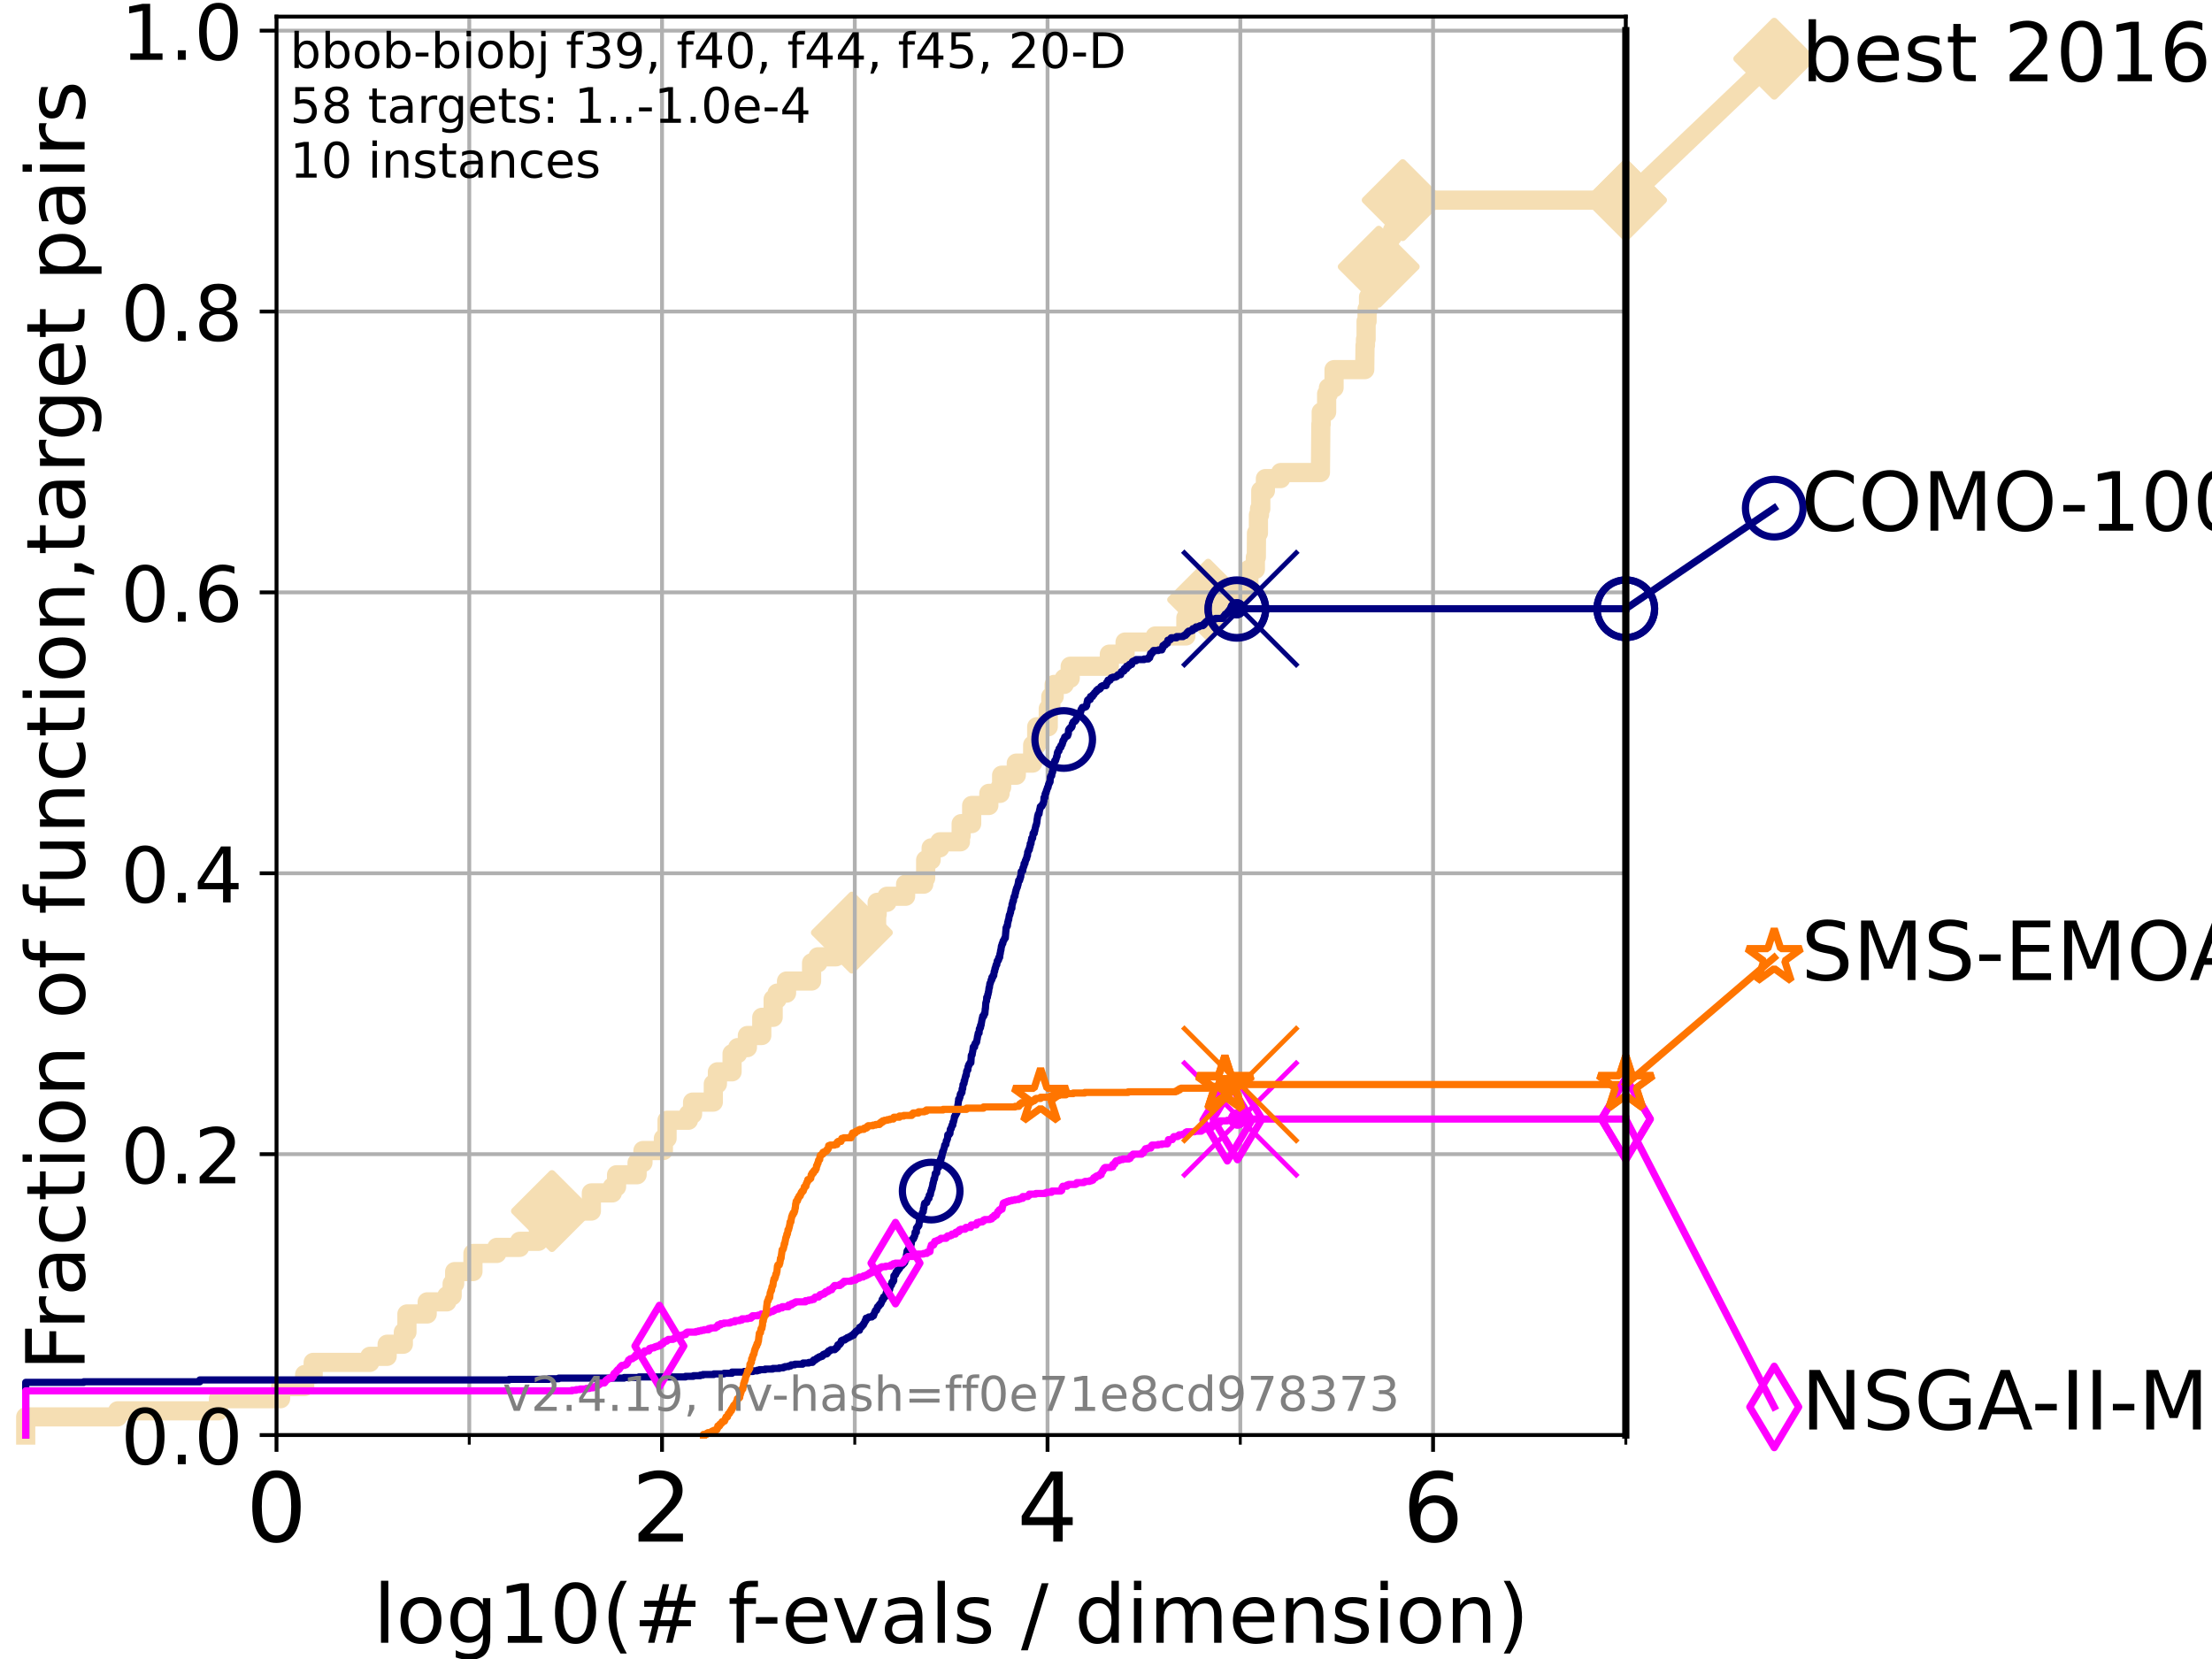 <?xml version="1.0" encoding="utf-8" standalone="no"?>
<!DOCTYPE svg PUBLIC "-//W3C//DTD SVG 1.1//EN"
  "http://www.w3.org/Graphics/SVG/1.1/DTD/svg11.dtd">
<!-- Created with matplotlib (https://matplotlib.org/) -->
<svg height="345.6pt" version="1.1" viewBox="0 0 460.8 345.6" width="460.8pt" xmlns="http://www.w3.org/2000/svg" xmlns:xlink="http://www.w3.org/1999/xlink">
 <defs>
  <style type="text/css">*{stroke-linecap:butt;stroke-linejoin:round;}</style>
 </defs>
 <g id="figure_1">
  <g id="patch_1">
   <path d="M 0 345.6 
L 460.8 345.6 
L 460.8 0 
L 0 0 
z
" style="fill:#ffffff;"/>
  </g>
  <g id="axes_1">
   <g id="patch_2">
    <path d="M 57.6 298.944 
L 338.688 298.944 
L 338.688 3.456 
L 57.6 3.456 
z
" style="fill:#ffffff;"/>
   </g>
   <g id="line2d_1">
    <path d="M 5.357 298.944 
L 5.357 295.161 
L 24.516 295.161 
L 24.516 293.9 
L 45.512 293.9 
L 45.512 291.378 
L 58.451 291.378 
L 58.451 288.856 
L 63.468 288.856 
L 63.468 286.334 
L 65.243 286.334 
L 65.243 283.811 
L 77.047 283.811 
L 77.047 282.55 
L 80.65 282.55 
L 80.65 280.028 
L 84.023 280.028 
L 84.023 277.506 
L 84.773 277.506 
L 84.773 273.723 
L 88.992 273.723 
L 88.992 271.201 
L 93.084 271.201 
L 93.084 269.94 
L 94.188 269.94 
L 94.188 267.418 
L 94.715 267.418 
L 94.715 264.896 
L 98.523 264.896 
L 98.523 261.113 
L 103.498 261.113 
L 103.498 259.852 
L 108.247 259.852 
L 108.247 258.591 
L 112.167 258.591 
L 112.167 256.068 
L 112.619 256.068 
L 112.619 254.807 
L 114.98 254.807 
L 114.98 252.285 
L 123.193 252.285 
L 123.193 248.502 
L 127.564 248.502 
L 127.564 247.241 
L 128.441 247.241 
L 128.441 244.719 
L 132.719 244.719 
L 132.719 242.197 
L 133.943 242.197 
L 133.943 239.675 
L 138.196 239.675 
L 138.196 237.153 
L 138.96 237.153 
L 138.96 233.37 
L 143.414 233.37 
L 143.414 232.109 
L 144.276 232.109 
L 144.276 229.587 
L 148.597 229.587 
L 148.597 225.803 
L 149.45 225.803 
L 149.45 223.281 
L 152.504 223.281 
L 152.504 219.498 
L 153.669 219.498 
L 153.669 218.237 
L 155.695 218.237 
L 155.695 215.715 
L 158.69 215.715 
L 158.69 211.932 
L 161.061 211.932 
L 161.061 208.149 
L 161.89 208.149 
L 161.89 206.888 
L 163.85 206.888 
L 163.85 204.366 
L 169.069 204.366 
L 169.069 200.583 
L 170.381 200.583 
L 170.381 199.321 
L 174.153 199.321 
L 174.153 198.06 
L 177.461 198.06 
L 177.461 194.277 
L 182.614 194.277 
L 182.614 190.494 
L 182.731 190.494 
L 182.731 187.972 
L 184.774 187.972 
L 184.774 186.711 
L 188.654 186.711 
L 188.654 184.189 
L 192.437 184.189 
L 192.437 182.928 
L 192.835 182.928 
L 192.835 179.145 
L 193.975 179.145 
L 193.975 176.623 
L 195.78 176.623 
L 195.78 175.362 
L 200.077 175.362 
L 200.077 174.101 
L 200.229 174.101 
L 200.229 171.578 
L 202.418 171.578 
L 202.418 167.795 
L 205.992 167.795 
L 205.992 165.273 
L 208.337 165.273 
L 208.337 164.012 
L 208.66 164.012 
L 208.66 161.49 
L 211.713 161.49 
L 211.713 158.968 
L 215.125 158.968 
L 215.125 155.185 
L 215.97 155.185 
L 215.97 151.402 
L 218.367 151.402 
L 218.375 147.619 
L 218.903 147.619 
L 218.903 145.097 
L 219.609 145.097 
L 219.609 142.574 
L 221.704 142.574 
L 221.704 141.313 
L 222.942 141.313 
L 222.942 138.791 
L 231.093 138.791 
L 231.093 136.269 
L 234.376 136.269 
L 234.376 133.747 
L 240.665 133.747 
L 240.665 132.486 
L 247.039 132.486 
L 247.039 128.703 
L 249.475 128.703 
L 249.475 124.92 
L 251.672 124.92 
L 251.672 122.398 
L 260.161 122.398 
L 260.161 118.615 
L 261.518 118.615 
L 261.518 116.093 
L 261.714 116.093 
L 261.752 111.048 
L 262.151 111.048 
L 262.151 107.265 
L 262.376 107.265 
L 262.376 106.004 
L 262.642 106.004 
L 262.642 102.221 
L 263.605 102.221 
L 263.605 99.699 
L 266.791 99.699 
L 266.791 98.438 
L 275.068 98.438 
L 275.159 88.35 
L 275.234 88.35 
L 275.234 85.827 
L 276.362 85.827 
L 276.362 82.044 
L 276.73 82.044 
L 276.73 80.783 
L 277.908 80.783 
L 277.908 77 
L 284.301 77 
L 284.361 71.956 
L 284.451 71.956 
L 284.451 70.695 
L 284.585 70.695 
L 284.585 66.912 
L 284.787 66.912 
L 284.787 64.39 
L 285.088 64.39 
L 285.088 61.868 
L 285.539 61.868 
L 285.539 60.607 
L 286.209 60.607 
L 286.209 58.084 
L 287.131 58.084 
L 287.214 51.779 
L 289.422 51.779 
L 289.422 49.257 
L 290.079 49.257 
L 290.079 47.996 
L 291.002 47.996 
L 291.002 45.474 
L 292.208 45.474 
L 292.208 41.691 
L 338.688 41.691 
L 338.688 41.691 
" style="fill:none;stroke:#f5deb3;stroke-linecap:square;stroke-width:4;"/>
   </g>
   <g id="line2d_2">
    <defs>
     <path d="M 0 7.778 
L 7.778 0 
L 0 -7.778 
L -7.778 0 
z
" id="ma220b15661" style="stroke:#f5deb3;stroke-linejoin:miter;stroke-width:1.5;"/>
    </defs>
    <g>
     <use style="fill:#f5deb3;stroke:#f5deb3;stroke-linejoin:miter;stroke-width:1.5;" x="114.98" xlink:href="#ma220b15661" y="252.285"/>
     <use style="fill:#f5deb3;stroke:#f5deb3;stroke-linejoin:miter;stroke-width:1.5;" x="177.461" xlink:href="#ma220b15661" y="194.277"/>
     <use style="fill:#f5deb3;stroke:#f5deb3;stroke-linejoin:miter;stroke-width:1.5;" x="251.672" xlink:href="#ma220b15661" y="124.92"/>
     <use style="fill:#f5deb3;stroke:#f5deb3;stroke-linejoin:miter;stroke-width:1.5;" x="287.214" xlink:href="#ma220b15661" y="55.562"/>
     <use style="fill:#f5deb3;stroke:#f5deb3;stroke-linejoin:miter;stroke-width:1.5;" x="292.208" xlink:href="#ma220b15661" y="41.691"/>
     <use style="fill:#f5deb3;stroke:#f5deb3;stroke-linejoin:miter;stroke-width:1.5;" x="338.688" xlink:href="#ma220b15661" y="41.691"/>
    </g>
   </g>
   <g id="line2d_3">
    <path style="fill:none;stroke:#f5deb3;stroke-linecap:square;stroke-width:4;"/>
    <g/>
   </g>
   <g id="line2d_4">
    <path d="M 338.688 41.691 
L 369.608 12.233 
" style="fill:none;stroke:#f5deb3;stroke-linecap:square;stroke-width:4;"/>
    <g>
     <use style="fill:#f5deb3;stroke:#f5deb3;stroke-linejoin:miter;stroke-width:1.5;" x="338.688" xlink:href="#ma220b15661" y="41.691"/>
     <use style="fill:#f5deb3;stroke:#f5deb3;stroke-linejoin:miter;stroke-width:1.5;" x="369.608" xlink:href="#ma220b15661" y="12.233"/>
    </g>
   </g>
   <g id="matplotlib.axis_1">
    <g id="xtick_1">
     <g id="line2d_5">
      <path clip-path="url(#p371104a0fb)" d="M 57.6 298.944 
L 57.6 3.456 
" style="fill:none;stroke:#b0b0b0;stroke-linecap:square;stroke-width:0.8;"/>
     </g>
     <g id="line2d_6">
      <defs>
       <path d="M 0 0 
L 0 3.5 
" id="m85e0974df2" style="stroke:#000000;stroke-width:0.8;"/>
      </defs>
      <g>
       <use style="stroke:#000000;stroke-width:0.8;" x="57.6" xlink:href="#m85e0974df2" y="298.944"/>
      </g>
     </g>
     <g id="text_1">
      <!-- 0 -->
      <g transform="translate(51.237 321.141)scale(0.2 -0.2)">
       <defs>
        <path d="M 31.781 66.406 
Q 24.172 66.406 20.328 58.906 
Q 16.5 51.422 16.5 36.375 
Q 16.5 21.391 20.328 13.891 
Q 24.172 6.391 31.781 6.391 
Q 39.453 6.391 43.281 13.891 
Q 47.125 21.391 47.125 36.375 
Q 47.125 51.422 43.281 58.906 
Q 39.453 66.406 31.781 66.406 
z
M 31.781 74.219 
Q 44.047 74.219 50.516 64.516 
Q 56.984 54.828 56.984 36.375 
Q 56.984 17.969 50.516 8.266 
Q 44.047 -1.422 31.781 -1.422 
Q 19.531 -1.422 13.062 8.266 
Q 6.594 17.969 6.594 36.375 
Q 6.594 54.828 13.062 64.516 
Q 19.531 74.219 31.781 74.219 
z
" id="DejaVuSans-48"/>
       </defs>
       <use xlink:href="#DejaVuSans-48"/>
      </g>
     </g>
    </g>
    <g id="xtick_2">
     <g id="line2d_7">
      <path clip-path="url(#p371104a0fb)" d="M 137.911 298.944 
L 137.911 3.456 
" style="fill:none;stroke:#b0b0b0;stroke-linecap:square;stroke-width:0.8;"/>
     </g>
     <g id="line2d_8">
      <g>
       <use style="stroke:#000000;stroke-width:0.8;" x="137.911" xlink:href="#m85e0974df2" y="298.944"/>
      </g>
     </g>
     <g id="text_2">
      <!-- 2 -->
      <g transform="translate(131.548 321.141)scale(0.2 -0.2)">
       <defs>
        <path d="M 19.188 8.297 
L 53.609 8.297 
L 53.609 0 
L 7.328 0 
L 7.328 8.297 
Q 12.938 14.109 22.625 23.891 
Q 32.328 33.688 34.812 36.531 
Q 39.547 41.844 41.422 45.531 
Q 43.312 49.219 43.312 52.781 
Q 43.312 58.594 39.234 62.25 
Q 35.156 65.922 28.609 65.922 
Q 23.969 65.922 18.812 64.312 
Q 13.672 62.703 7.812 59.422 
L 7.812 69.391 
Q 13.766 71.781 18.938 73 
Q 24.125 74.219 28.422 74.219 
Q 39.75 74.219 46.484 68.547 
Q 53.219 62.891 53.219 53.422 
Q 53.219 48.922 51.531 44.891 
Q 49.859 40.875 45.406 35.406 
Q 44.188 33.984 37.641 27.219 
Q 31.109 20.453 19.188 8.297 
z
" id="DejaVuSans-50"/>
       </defs>
       <use xlink:href="#DejaVuSans-50"/>
      </g>
     </g>
    </g>
    <g id="xtick_3">
     <g id="line2d_9">
      <path clip-path="url(#p371104a0fb)" d="M 218.222 298.944 
L 218.222 3.456 
" style="fill:none;stroke:#b0b0b0;stroke-linecap:square;stroke-width:0.8;"/>
     </g>
     <g id="line2d_10">
      <g>
       <use style="stroke:#000000;stroke-width:0.8;" x="218.222" xlink:href="#m85e0974df2" y="298.944"/>
      </g>
     </g>
     <g id="text_3">
      <!-- 4 -->
      <g transform="translate(211.859 321.141)scale(0.2 -0.2)">
       <defs>
        <path d="M 37.797 64.312 
L 12.891 25.391 
L 37.797 25.391 
z
M 35.203 72.906 
L 47.609 72.906 
L 47.609 25.391 
L 58.016 25.391 
L 58.016 17.188 
L 47.609 17.188 
L 47.609 0 
L 37.797 0 
L 37.797 17.188 
L 4.891 17.188 
L 4.891 26.703 
z
" id="DejaVuSans-52"/>
       </defs>
       <use xlink:href="#DejaVuSans-52"/>
      </g>
     </g>
    </g>
    <g id="xtick_4">
     <g id="line2d_11">
      <path clip-path="url(#p371104a0fb)" d="M 298.533 298.944 
L 298.533 3.456 
" style="fill:none;stroke:#b0b0b0;stroke-linecap:square;stroke-width:0.8;"/>
     </g>
     <g id="line2d_12">
      <g>
       <use style="stroke:#000000;stroke-width:0.8;" x="298.533" xlink:href="#m85e0974df2" y="298.944"/>
      </g>
     </g>
     <g id="text_4">
      <!-- 6 -->
      <g transform="translate(292.17 321.141)scale(0.2 -0.2)">
       <defs>
        <path d="M 33.016 40.375 
Q 26.375 40.375 22.484 35.828 
Q 18.609 31.297 18.609 23.391 
Q 18.609 15.531 22.484 10.953 
Q 26.375 6.391 33.016 6.391 
Q 39.656 6.391 43.531 10.953 
Q 47.406 15.531 47.406 23.391 
Q 47.406 31.297 43.531 35.828 
Q 39.656 40.375 33.016 40.375 
z
M 52.594 71.297 
L 52.594 62.312 
Q 48.875 64.062 45.094 64.984 
Q 41.312 65.922 37.594 65.922 
Q 27.828 65.922 22.672 59.328 
Q 17.531 52.734 16.797 39.406 
Q 19.672 43.656 24.016 45.922 
Q 28.375 48.188 33.594 48.188 
Q 44.578 48.188 50.953 41.516 
Q 57.328 34.859 57.328 23.391 
Q 57.328 12.156 50.688 5.359 
Q 44.047 -1.422 33.016 -1.422 
Q 20.359 -1.422 13.672 8.266 
Q 6.984 17.969 6.984 36.375 
Q 6.984 53.656 15.188 63.938 
Q 23.391 74.219 37.203 74.219 
Q 40.922 74.219 44.703 73.484 
Q 48.484 72.75 52.594 71.297 
z
" id="DejaVuSans-54"/>
       </defs>
       <use xlink:href="#DejaVuSans-54"/>
      </g>
     </g>
    </g>
    <g id="xtick_5">
     <g id="line2d_13">
      <path clip-path="url(#p371104a0fb)" d="M 97.755 298.944 
L 97.755 3.456 
" style="fill:none;stroke:#b0b0b0;stroke-linecap:square;stroke-width:0.8;"/>
     </g>
     <g id="line2d_14">
      <defs>
       <path d="M 0 0 
L 0 2 
" id="m51430a2e96" style="stroke:#000000;stroke-width:0.6;"/>
      </defs>
      <g>
       <use style="stroke:#000000;stroke-width:0.6;" x="97.755" xlink:href="#m51430a2e96" y="298.944"/>
      </g>
     </g>
    </g>
    <g id="xtick_6">
     <g id="line2d_15">
      <path clip-path="url(#p371104a0fb)" d="M 178.066 298.944 
L 178.066 3.456 
" style="fill:none;stroke:#b0b0b0;stroke-linecap:square;stroke-width:0.8;"/>
     </g>
     <g id="line2d_16">
      <g>
       <use style="stroke:#000000;stroke-width:0.6;" x="178.066" xlink:href="#m51430a2e96" y="298.944"/>
      </g>
     </g>
    </g>
    <g id="xtick_7">
     <g id="line2d_17">
      <path clip-path="url(#p371104a0fb)" d="M 258.377 298.944 
L 258.377 3.456 
" style="fill:none;stroke:#b0b0b0;stroke-linecap:square;stroke-width:0.8;"/>
     </g>
     <g id="line2d_18">
      <g>
       <use style="stroke:#000000;stroke-width:0.6;" x="258.377" xlink:href="#m51430a2e96" y="298.944"/>
      </g>
     </g>
    </g>
    <g id="xtick_8">
     <g id="line2d_19">
      <path clip-path="url(#p371104a0fb)" d="M 338.688 298.944 
L 338.688 3.456 
" style="fill:none;stroke:#b0b0b0;stroke-linecap:square;stroke-width:0.8;"/>
     </g>
     <g id="line2d_20">
      <g>
       <use style="stroke:#000000;stroke-width:0.6;" x="338.688" xlink:href="#m51430a2e96" y="298.944"/>
      </g>
     </g>
    </g>
    <g id="text_5">
     <!-- log10(# f-evals / dimension) -->
     <g transform="translate(77.764 342.218)scale(0.17 -0.17)">
      <defs>
       <path d="M 9.422 75.984 
L 18.406 75.984 
L 18.406 0 
L 9.422 0 
z
" id="DejaVuSans-108"/>
       <path d="M 30.609 48.391 
Q 23.391 48.391 19.188 42.75 
Q 14.984 37.109 14.984 27.297 
Q 14.984 17.484 19.156 11.844 
Q 23.344 6.203 30.609 6.203 
Q 37.797 6.203 41.984 11.859 
Q 46.188 17.531 46.188 27.297 
Q 46.188 37.016 41.984 42.703 
Q 37.797 48.391 30.609 48.391 
z
M 30.609 56 
Q 42.328 56 49.016 48.375 
Q 55.719 40.766 55.719 27.297 
Q 55.719 13.875 49.016 6.219 
Q 42.328 -1.422 30.609 -1.422 
Q 18.844 -1.422 12.172 6.219 
Q 5.516 13.875 5.516 27.297 
Q 5.516 40.766 12.172 48.375 
Q 18.844 56 30.609 56 
z
" id="DejaVuSans-111"/>
       <path d="M 45.406 27.984 
Q 45.406 37.75 41.375 43.109 
Q 37.359 48.484 30.078 48.484 
Q 22.859 48.484 18.828 43.109 
Q 14.797 37.75 14.797 27.984 
Q 14.797 18.266 18.828 12.891 
Q 22.859 7.516 30.078 7.516 
Q 37.359 7.516 41.375 12.891 
Q 45.406 18.266 45.406 27.984 
z
M 54.391 6.781 
Q 54.391 -7.172 48.188 -13.984 
Q 42 -20.797 29.203 -20.797 
Q 24.469 -20.797 20.266 -20.094 
Q 16.062 -19.391 12.109 -17.922 
L 12.109 -9.188 
Q 16.062 -11.328 19.922 -12.344 
Q 23.781 -13.375 27.781 -13.375 
Q 36.625 -13.375 41.016 -8.766 
Q 45.406 -4.156 45.406 5.172 
L 45.406 9.625 
Q 42.625 4.781 38.281 2.391 
Q 33.938 0 27.875 0 
Q 17.828 0 11.672 7.656 
Q 5.516 15.328 5.516 27.984 
Q 5.516 40.672 11.672 48.328 
Q 17.828 56 27.875 56 
Q 33.938 56 38.281 53.609 
Q 42.625 51.219 45.406 46.391 
L 45.406 54.688 
L 54.391 54.688 
z
" id="DejaVuSans-103"/>
       <path d="M 12.406 8.297 
L 28.516 8.297 
L 28.516 63.922 
L 10.984 60.406 
L 10.984 69.391 
L 28.422 72.906 
L 38.281 72.906 
L 38.281 8.297 
L 54.391 8.297 
L 54.391 0 
L 12.406 0 
z
" id="DejaVuSans-49"/>
       <path d="M 31 75.875 
Q 24.469 64.656 21.281 53.656 
Q 18.109 42.672 18.109 31.391 
Q 18.109 20.125 21.312 9.062 
Q 24.516 -2 31 -13.188 
L 23.188 -13.188 
Q 15.875 -1.703 12.234 9.375 
Q 8.594 20.453 8.594 31.391 
Q 8.594 42.281 12.203 53.312 
Q 15.828 64.359 23.188 75.875 
z
" id="DejaVuSans-40"/>
       <path d="M 51.125 44 
L 36.922 44 
L 32.812 27.688 
L 47.125 27.688 
z
M 43.797 71.781 
L 38.719 51.516 
L 52.984 51.516 
L 58.109 71.781 
L 65.922 71.781 
L 60.891 51.516 
L 76.125 51.516 
L 76.125 44 
L 58.984 44 
L 54.984 27.688 
L 70.516 27.688 
L 70.516 20.219 
L 53.078 20.219 
L 48 0 
L 40.188 0 
L 45.219 20.219 
L 30.906 20.219 
L 25.875 0 
L 18.016 0 
L 23.094 20.219 
L 7.719 20.219 
L 7.719 27.688 
L 24.906 27.688 
L 29 44 
L 13.281 44 
L 13.281 51.516 
L 30.906 51.516 
L 35.891 71.781 
z
" id="DejaVuSans-35"/>
       <path id="DejaVuSans-32"/>
       <path d="M 37.109 75.984 
L 37.109 68.5 
L 28.516 68.5 
Q 23.688 68.5 21.797 66.547 
Q 19.922 64.594 19.922 59.516 
L 19.922 54.688 
L 34.719 54.688 
L 34.719 47.703 
L 19.922 47.703 
L 19.922 0 
L 10.891 0 
L 10.891 47.703 
L 2.297 47.703 
L 2.297 54.688 
L 10.891 54.688 
L 10.891 58.5 
Q 10.891 67.625 15.141 71.797 
Q 19.391 75.984 28.609 75.984 
z
" id="DejaVuSans-102"/>
       <path d="M 4.891 31.391 
L 31.203 31.391 
L 31.203 23.391 
L 4.891 23.391 
z
" id="DejaVuSans-45"/>
       <path d="M 56.203 29.594 
L 56.203 25.203 
L 14.891 25.203 
Q 15.484 15.922 20.484 11.062 
Q 25.484 6.203 34.422 6.203 
Q 39.594 6.203 44.453 7.469 
Q 49.312 8.734 54.109 11.281 
L 54.109 2.781 
Q 49.266 0.734 44.188 -0.344 
Q 39.109 -1.422 33.891 -1.422 
Q 20.797 -1.422 13.156 6.188 
Q 5.516 13.812 5.516 26.812 
Q 5.516 40.234 12.766 48.109 
Q 20.016 56 32.328 56 
Q 43.359 56 49.781 48.891 
Q 56.203 41.797 56.203 29.594 
z
M 47.219 32.234 
Q 47.125 39.594 43.094 43.984 
Q 39.062 48.391 32.422 48.391 
Q 24.906 48.391 20.391 44.141 
Q 15.875 39.891 15.188 32.172 
z
" id="DejaVuSans-101"/>
       <path d="M 2.984 54.688 
L 12.5 54.688 
L 29.594 8.797 
L 46.688 54.688 
L 56.203 54.688 
L 35.688 0 
L 23.484 0 
z
" id="DejaVuSans-118"/>
       <path d="M 34.281 27.484 
Q 23.391 27.484 19.188 25 
Q 14.984 22.516 14.984 16.5 
Q 14.984 11.719 18.141 8.906 
Q 21.297 6.109 26.703 6.109 
Q 34.188 6.109 38.703 11.406 
Q 43.219 16.703 43.219 25.484 
L 43.219 27.484 
z
M 52.203 31.203 
L 52.203 0 
L 43.219 0 
L 43.219 8.297 
Q 40.141 3.328 35.547 0.953 
Q 30.953 -1.422 24.312 -1.422 
Q 15.922 -1.422 10.953 3.297 
Q 6 8.016 6 15.922 
Q 6 25.141 12.172 29.828 
Q 18.359 34.516 30.609 34.516 
L 43.219 34.516 
L 43.219 35.406 
Q 43.219 41.609 39.141 45 
Q 35.062 48.391 27.688 48.391 
Q 23 48.391 18.547 47.266 
Q 14.109 46.141 10.016 43.891 
L 10.016 52.203 
Q 14.938 54.109 19.578 55.047 
Q 24.219 56 28.609 56 
Q 40.484 56 46.344 49.844 
Q 52.203 43.703 52.203 31.203 
z
" id="DejaVuSans-97"/>
       <path d="M 44.281 53.078 
L 44.281 44.578 
Q 40.484 46.531 36.375 47.5 
Q 32.281 48.484 27.875 48.484 
Q 21.188 48.484 17.844 46.438 
Q 14.5 44.391 14.5 40.281 
Q 14.5 37.156 16.891 35.375 
Q 19.281 33.594 26.516 31.984 
L 29.594 31.297 
Q 39.156 29.25 43.188 25.516 
Q 47.219 21.781 47.219 15.094 
Q 47.219 7.469 41.188 3.016 
Q 35.156 -1.422 24.609 -1.422 
Q 20.219 -1.422 15.453 -0.562 
Q 10.688 0.297 5.422 2 
L 5.422 11.281 
Q 10.406 8.688 15.234 7.391 
Q 20.062 6.109 24.812 6.109 
Q 31.156 6.109 34.562 8.281 
Q 37.984 10.453 37.984 14.406 
Q 37.984 18.062 35.516 20.016 
Q 33.062 21.969 24.703 23.781 
L 21.578 24.516 
Q 13.234 26.266 9.516 29.906 
Q 5.812 33.547 5.812 39.891 
Q 5.812 47.609 11.281 51.797 
Q 16.75 56 26.812 56 
Q 31.781 56 36.172 55.266 
Q 40.578 54.547 44.281 53.078 
z
" id="DejaVuSans-115"/>
       <path d="M 25.391 72.906 
L 33.688 72.906 
L 8.297 -9.281 
L 0 -9.281 
z
" id="DejaVuSans-47"/>
       <path d="M 45.406 46.391 
L 45.406 75.984 
L 54.391 75.984 
L 54.391 0 
L 45.406 0 
L 45.406 8.203 
Q 42.578 3.328 38.25 0.953 
Q 33.938 -1.422 27.875 -1.422 
Q 17.969 -1.422 11.734 6.484 
Q 5.516 14.406 5.516 27.297 
Q 5.516 40.188 11.734 48.094 
Q 17.969 56 27.875 56 
Q 33.938 56 38.25 53.625 
Q 42.578 51.266 45.406 46.391 
z
M 14.797 27.297 
Q 14.797 17.391 18.875 11.75 
Q 22.953 6.109 30.078 6.109 
Q 37.203 6.109 41.297 11.75 
Q 45.406 17.391 45.406 27.297 
Q 45.406 37.203 41.297 42.844 
Q 37.203 48.484 30.078 48.484 
Q 22.953 48.484 18.875 42.844 
Q 14.797 37.203 14.797 27.297 
z
" id="DejaVuSans-100"/>
       <path d="M 9.422 54.688 
L 18.406 54.688 
L 18.406 0 
L 9.422 0 
z
M 9.422 75.984 
L 18.406 75.984 
L 18.406 64.594 
L 9.422 64.594 
z
" id="DejaVuSans-105"/>
       <path d="M 52 44.188 
Q 55.375 50.25 60.062 53.125 
Q 64.75 56 71.094 56 
Q 79.641 56 84.281 50.016 
Q 88.922 44.047 88.922 33.016 
L 88.922 0 
L 79.891 0 
L 79.891 32.719 
Q 79.891 40.578 77.094 44.375 
Q 74.312 48.188 68.609 48.188 
Q 61.625 48.188 57.562 43.547 
Q 53.516 38.922 53.516 30.906 
L 53.516 0 
L 44.484 0 
L 44.484 32.719 
Q 44.484 40.625 41.703 44.406 
Q 38.922 48.188 33.109 48.188 
Q 26.219 48.188 22.156 43.531 
Q 18.109 38.875 18.109 30.906 
L 18.109 0 
L 9.078 0 
L 9.078 54.688 
L 18.109 54.688 
L 18.109 46.188 
Q 21.188 51.219 25.484 53.609 
Q 29.781 56 35.688 56 
Q 41.656 56 45.828 52.969 
Q 50 49.953 52 44.188 
z
" id="DejaVuSans-109"/>
       <path d="M 54.891 33.016 
L 54.891 0 
L 45.906 0 
L 45.906 32.719 
Q 45.906 40.484 42.875 44.328 
Q 39.844 48.188 33.797 48.188 
Q 26.516 48.188 22.312 43.547 
Q 18.109 38.922 18.109 30.906 
L 18.109 0 
L 9.078 0 
L 9.078 54.688 
L 18.109 54.688 
L 18.109 46.188 
Q 21.344 51.125 25.703 53.562 
Q 30.078 56 35.797 56 
Q 45.219 56 50.047 50.172 
Q 54.891 44.344 54.891 33.016 
z
" id="DejaVuSans-110"/>
       <path d="M 8.016 75.875 
L 15.828 75.875 
Q 23.141 64.359 26.781 53.312 
Q 30.422 42.281 30.422 31.391 
Q 30.422 20.453 26.781 9.375 
Q 23.141 -1.703 15.828 -13.188 
L 8.016 -13.188 
Q 14.5 -2 17.703 9.062 
Q 20.906 20.125 20.906 31.391 
Q 20.906 42.672 17.703 53.656 
Q 14.5 64.656 8.016 75.875 
z
" id="DejaVuSans-41"/>
      </defs>
      <use xlink:href="#DejaVuSans-108"/>
      <use x="27.783" xlink:href="#DejaVuSans-111"/>
      <use x="88.965" xlink:href="#DejaVuSans-103"/>
      <use x="152.441" xlink:href="#DejaVuSans-49"/>
      <use x="216.064" xlink:href="#DejaVuSans-48"/>
      <use x="279.688" xlink:href="#DejaVuSans-40"/>
      <use x="318.701" xlink:href="#DejaVuSans-35"/>
      <use x="402.49" xlink:href="#DejaVuSans-32"/>
      <use x="434.277" xlink:href="#DejaVuSans-102"/>
      <use x="463.982" xlink:href="#DejaVuSans-45"/>
      <use x="500.066" xlink:href="#DejaVuSans-101"/>
      <use x="561.59" xlink:href="#DejaVuSans-118"/>
      <use x="620.77" xlink:href="#DejaVuSans-97"/>
      <use x="682.049" xlink:href="#DejaVuSans-108"/>
      <use x="709.832" xlink:href="#DejaVuSans-115"/>
      <use x="761.932" xlink:href="#DejaVuSans-32"/>
      <use x="793.719" xlink:href="#DejaVuSans-47"/>
      <use x="827.41" xlink:href="#DejaVuSans-32"/>
      <use x="859.197" xlink:href="#DejaVuSans-100"/>
      <use x="922.674" xlink:href="#DejaVuSans-105"/>
      <use x="950.457" xlink:href="#DejaVuSans-109"/>
      <use x="1047.869" xlink:href="#DejaVuSans-101"/>
      <use x="1109.393" xlink:href="#DejaVuSans-110"/>
      <use x="1172.771" xlink:href="#DejaVuSans-115"/>
      <use x="1224.871" xlink:href="#DejaVuSans-105"/>
      <use x="1252.654" xlink:href="#DejaVuSans-111"/>
      <use x="1313.836" xlink:href="#DejaVuSans-110"/>
      <use x="1377.215" xlink:href="#DejaVuSans-41"/>
     </g>
    </g>
   </g>
   <g id="matplotlib.axis_2">
    <g id="ytick_1">
     <g id="line2d_21">
      <path clip-path="url(#p371104a0fb)" d="M 57.6 298.944 
L 338.688 298.944 
" style="fill:none;stroke:#b0b0b0;stroke-linecap:square;stroke-width:0.8;"/>
     </g>
     <g id="line2d_22">
      <defs>
       <path d="M 0 0 
L -3.5 0 
" id="md1b5714282" style="stroke:#000000;stroke-width:0.8;"/>
      </defs>
      <g>
       <use style="stroke:#000000;stroke-width:0.8;" x="57.6" xlink:href="#md1b5714282" y="298.944"/>
      </g>
     </g>
     <g id="text_6">
      <!-- 0.0 -->
      <g transform="translate(25.155 305.023)scale(0.16 -0.16)">
       <defs>
        <path d="M 10.688 12.406 
L 21 12.406 
L 21 0 
L 10.688 0 
z
" id="DejaVuSans-46"/>
       </defs>
       <use xlink:href="#DejaVuSans-48"/>
       <use x="63.623" xlink:href="#DejaVuSans-46"/>
       <use x="95.41" xlink:href="#DejaVuSans-48"/>
      </g>
     </g>
    </g>
    <g id="ytick_2">
     <g id="line2d_23">
      <path clip-path="url(#p371104a0fb)" d="M 57.6 240.432 
L 338.688 240.432 
" style="fill:none;stroke:#b0b0b0;stroke-linecap:square;stroke-width:0.8;"/>
     </g>
     <g id="line2d_24">
      <g>
       <use style="stroke:#000000;stroke-width:0.8;" x="57.6" xlink:href="#md1b5714282" y="240.432"/>
      </g>
     </g>
     <g id="text_7">
      <!-- 0.2 -->
      <g transform="translate(25.155 246.51)scale(0.16 -0.16)">
       <use xlink:href="#DejaVuSans-48"/>
       <use x="63.623" xlink:href="#DejaVuSans-46"/>
       <use x="95.41" xlink:href="#DejaVuSans-50"/>
      </g>
     </g>
    </g>
    <g id="ytick_3">
     <g id="line2d_25">
      <path clip-path="url(#p371104a0fb)" d="M 57.6 181.919 
L 338.688 181.919 
" style="fill:none;stroke:#b0b0b0;stroke-linecap:square;stroke-width:0.8;"/>
     </g>
     <g id="line2d_26">
      <g>
       <use style="stroke:#000000;stroke-width:0.8;" x="57.6" xlink:href="#md1b5714282" y="181.919"/>
      </g>
     </g>
     <g id="text_8">
      <!-- 0.4 -->
      <g transform="translate(25.155 187.998)scale(0.16 -0.16)">
       <use xlink:href="#DejaVuSans-48"/>
       <use x="63.623" xlink:href="#DejaVuSans-46"/>
       <use x="95.41" xlink:href="#DejaVuSans-52"/>
      </g>
     </g>
    </g>
    <g id="ytick_4">
     <g id="line2d_27">
      <path clip-path="url(#p371104a0fb)" d="M 57.6 123.407 
L 338.688 123.407 
" style="fill:none;stroke:#b0b0b0;stroke-linecap:square;stroke-width:0.8;"/>
     </g>
     <g id="line2d_28">
      <g>
       <use style="stroke:#000000;stroke-width:0.8;" x="57.6" xlink:href="#md1b5714282" y="123.407"/>
      </g>
     </g>
     <g id="text_9">
      <!-- 0.6 -->
      <g transform="translate(25.155 129.485)scale(0.16 -0.16)">
       <use xlink:href="#DejaVuSans-48"/>
       <use x="63.623" xlink:href="#DejaVuSans-46"/>
       <use x="95.41" xlink:href="#DejaVuSans-54"/>
      </g>
     </g>
    </g>
    <g id="ytick_5">
     <g id="line2d_29">
      <path clip-path="url(#p371104a0fb)" d="M 57.6 64.894 
L 338.688 64.894 
" style="fill:none;stroke:#b0b0b0;stroke-linecap:square;stroke-width:0.8;"/>
     </g>
     <g id="line2d_30">
      <g>
       <use style="stroke:#000000;stroke-width:0.8;" x="57.6" xlink:href="#md1b5714282" y="64.894"/>
      </g>
     </g>
     <g id="text_10">
      <!-- 0.8 -->
      <g transform="translate(25.155 70.973)scale(0.16 -0.16)">
       <defs>
        <path d="M 31.781 34.625 
Q 24.75 34.625 20.719 30.859 
Q 16.703 27.094 16.703 20.516 
Q 16.703 13.922 20.719 10.156 
Q 24.75 6.391 31.781 6.391 
Q 38.812 6.391 42.859 10.172 
Q 46.922 13.969 46.922 20.516 
Q 46.922 27.094 42.891 30.859 
Q 38.875 34.625 31.781 34.625 
z
M 21.922 38.812 
Q 15.578 40.375 12.031 44.719 
Q 8.5 49.078 8.5 55.328 
Q 8.5 64.062 14.719 69.141 
Q 20.953 74.219 31.781 74.219 
Q 42.672 74.219 48.875 69.141 
Q 55.078 64.062 55.078 55.328 
Q 55.078 49.078 51.531 44.719 
Q 48 40.375 41.703 38.812 
Q 48.828 37.156 52.797 32.312 
Q 56.781 27.484 56.781 20.516 
Q 56.781 9.906 50.312 4.234 
Q 43.844 -1.422 31.781 -1.422 
Q 19.734 -1.422 13.25 4.234 
Q 6.781 9.906 6.781 20.516 
Q 6.781 27.484 10.781 32.312 
Q 14.797 37.156 21.922 38.812 
z
M 18.312 54.391 
Q 18.312 48.734 21.844 45.562 
Q 25.391 42.391 31.781 42.391 
Q 38.141 42.391 41.719 45.562 
Q 45.312 48.734 45.312 54.391 
Q 45.312 60.062 41.719 63.234 
Q 38.141 66.406 31.781 66.406 
Q 25.391 66.406 21.844 63.234 
Q 18.312 60.062 18.312 54.391 
z
" id="DejaVuSans-56"/>
       </defs>
       <use xlink:href="#DejaVuSans-48"/>
       <use x="63.623" xlink:href="#DejaVuSans-46"/>
       <use x="95.41" xlink:href="#DejaVuSans-56"/>
      </g>
     </g>
    </g>
    <g id="ytick_6">
     <g id="line2d_31">
      <path clip-path="url(#p371104a0fb)" d="M 57.6 6.382 
L 338.688 6.382 
" style="fill:none;stroke:#b0b0b0;stroke-linecap:square;stroke-width:0.8;"/>
     </g>
     <g id="line2d_32">
      <g>
       <use style="stroke:#000000;stroke-width:0.8;" x="57.6" xlink:href="#md1b5714282" y="6.382"/>
      </g>
     </g>
     <g id="text_11">
      <!-- 1.0 -->
      <g transform="translate(25.155 12.46)scale(0.16 -0.16)">
       <use xlink:href="#DejaVuSans-49"/>
       <use x="63.623" xlink:href="#DejaVuSans-46"/>
       <use x="95.41" xlink:href="#DejaVuSans-48"/>
      </g>
     </g>
    </g>
    <g id="text_12">
     <!-- Fraction of function,target pairs -->
     <g transform="translate(17.62 285.585)rotate(-90)scale(0.17 -0.17)">
      <defs>
       <path d="M 9.812 72.906 
L 51.703 72.906 
L 51.703 64.594 
L 19.672 64.594 
L 19.672 43.109 
L 48.578 43.109 
L 48.578 34.812 
L 19.672 34.812 
L 19.672 0 
L 9.812 0 
z
" id="DejaVuSans-70"/>
       <path d="M 41.109 46.297 
Q 39.594 47.172 37.812 47.578 
Q 36.031 48 33.891 48 
Q 26.266 48 22.188 43.047 
Q 18.109 38.094 18.109 28.812 
L 18.109 0 
L 9.078 0 
L 9.078 54.688 
L 18.109 54.688 
L 18.109 46.188 
Q 20.953 51.172 25.484 53.578 
Q 30.031 56 36.531 56 
Q 37.453 56 38.578 55.875 
Q 39.703 55.766 41.062 55.516 
z
" id="DejaVuSans-114"/>
       <path d="M 48.781 52.594 
L 48.781 44.188 
Q 44.969 46.297 41.141 47.344 
Q 37.312 48.391 33.406 48.391 
Q 24.656 48.391 19.812 42.844 
Q 14.984 37.312 14.984 27.297 
Q 14.984 17.281 19.812 11.734 
Q 24.656 6.203 33.406 6.203 
Q 37.312 6.203 41.141 7.25 
Q 44.969 8.297 48.781 10.406 
L 48.781 2.094 
Q 45.016 0.344 40.984 -0.531 
Q 36.969 -1.422 32.422 -1.422 
Q 20.062 -1.422 12.781 6.344 
Q 5.516 14.109 5.516 27.297 
Q 5.516 40.672 12.859 48.328 
Q 20.219 56 33.016 56 
Q 37.156 56 41.109 55.141 
Q 45.062 54.297 48.781 52.594 
z
" id="DejaVuSans-99"/>
       <path d="M 18.312 70.219 
L 18.312 54.688 
L 36.812 54.688 
L 36.812 47.703 
L 18.312 47.703 
L 18.312 18.016 
Q 18.312 11.328 20.141 9.422 
Q 21.969 7.516 27.594 7.516 
L 36.812 7.516 
L 36.812 0 
L 27.594 0 
Q 17.188 0 13.234 3.875 
Q 9.281 7.766 9.281 18.016 
L 9.281 47.703 
L 2.688 47.703 
L 2.688 54.688 
L 9.281 54.688 
L 9.281 70.219 
z
" id="DejaVuSans-116"/>
       <path d="M 8.5 21.578 
L 8.5 54.688 
L 17.484 54.688 
L 17.484 21.922 
Q 17.484 14.156 20.5 10.266 
Q 23.531 6.391 29.594 6.391 
Q 36.859 6.391 41.078 11.031 
Q 45.312 15.672 45.312 23.688 
L 45.312 54.688 
L 54.297 54.688 
L 54.297 0 
L 45.312 0 
L 45.312 8.406 
Q 42.047 3.422 37.719 1 
Q 33.406 -1.422 27.688 -1.422 
Q 18.266 -1.422 13.375 4.438 
Q 8.5 10.297 8.5 21.578 
z
M 31.109 56 
z
" id="DejaVuSans-117"/>
       <path d="M 11.719 12.406 
L 22.016 12.406 
L 22.016 4 
L 14.016 -11.625 
L 7.719 -11.625 
L 11.719 4 
z
" id="DejaVuSans-44"/>
       <path d="M 18.109 8.203 
L 18.109 -20.797 
L 9.078 -20.797 
L 9.078 54.688 
L 18.109 54.688 
L 18.109 46.391 
Q 20.953 51.266 25.266 53.625 
Q 29.594 56 35.594 56 
Q 45.562 56 51.781 48.094 
Q 58.016 40.188 58.016 27.297 
Q 58.016 14.406 51.781 6.484 
Q 45.562 -1.422 35.594 -1.422 
Q 29.594 -1.422 25.266 0.953 
Q 20.953 3.328 18.109 8.203 
z
M 48.688 27.297 
Q 48.688 37.203 44.609 42.844 
Q 40.531 48.484 33.406 48.484 
Q 26.266 48.484 22.188 42.844 
Q 18.109 37.203 18.109 27.297 
Q 18.109 17.391 22.188 11.75 
Q 26.266 6.109 33.406 6.109 
Q 40.531 6.109 44.609 11.75 
Q 48.688 17.391 48.688 27.297 
z
" id="DejaVuSans-112"/>
      </defs>
      <use xlink:href="#DejaVuSans-70"/>
      <use x="50.27" xlink:href="#DejaVuSans-114"/>
      <use x="91.383" xlink:href="#DejaVuSans-97"/>
      <use x="152.662" xlink:href="#DejaVuSans-99"/>
      <use x="207.643" xlink:href="#DejaVuSans-116"/>
      <use x="246.852" xlink:href="#DejaVuSans-105"/>
      <use x="274.635" xlink:href="#DejaVuSans-111"/>
      <use x="335.816" xlink:href="#DejaVuSans-110"/>
      <use x="399.195" xlink:href="#DejaVuSans-32"/>
      <use x="430.982" xlink:href="#DejaVuSans-111"/>
      <use x="492.164" xlink:href="#DejaVuSans-102"/>
      <use x="527.369" xlink:href="#DejaVuSans-32"/>
      <use x="559.156" xlink:href="#DejaVuSans-102"/>
      <use x="594.361" xlink:href="#DejaVuSans-117"/>
      <use x="657.74" xlink:href="#DejaVuSans-110"/>
      <use x="721.119" xlink:href="#DejaVuSans-99"/>
      <use x="776.1" xlink:href="#DejaVuSans-116"/>
      <use x="815.309" xlink:href="#DejaVuSans-105"/>
      <use x="843.092" xlink:href="#DejaVuSans-111"/>
      <use x="904.273" xlink:href="#DejaVuSans-110"/>
      <use x="967.652" xlink:href="#DejaVuSans-44"/>
      <use x="999.439" xlink:href="#DejaVuSans-116"/>
      <use x="1038.648" xlink:href="#DejaVuSans-97"/>
      <use x="1099.928" xlink:href="#DejaVuSans-114"/>
      <use x="1139.291" xlink:href="#DejaVuSans-103"/>
      <use x="1202.768" xlink:href="#DejaVuSans-101"/>
      <use x="1264.291" xlink:href="#DejaVuSans-116"/>
      <use x="1303.5" xlink:href="#DejaVuSans-32"/>
      <use x="1335.287" xlink:href="#DejaVuSans-112"/>
      <use x="1398.764" xlink:href="#DejaVuSans-97"/>
      <use x="1460.043" xlink:href="#DejaVuSans-105"/>
      <use x="1487.826" xlink:href="#DejaVuSans-114"/>
      <use x="1528.939" xlink:href="#DejaVuSans-115"/>
     </g>
    </g>
   </g>
   <g id="line2d_33">
    <defs>
     <path d="M 0 1.5 
C 0.398 1.5 0.779 1.342 1.061 1.061 
C 1.342 0.779 1.5 0.398 1.5 0 
C 1.5 -0.398 1.342 -0.779 1.061 -1.061 
C 0.779 -1.342 0.398 -1.5 0 -1.5 
C -0.398 -1.5 -0.779 -1.342 -1.061 -1.061 
C -1.342 -0.779 -1.5 -0.398 -1.5 0 
C -1.5 0.398 -1.342 0.779 -1.061 1.061 
C -0.779 1.342 -0.398 1.5 0 1.5 
z
" id="mc2a4874f34" style="stroke:#f5deb3;"/>
    </defs>
    <g>
     <use style="fill:#f5deb3;stroke:#f5deb3;" x="292.208" xlink:href="#mc2a4874f34" y="41.691"/>
     <use style="fill:#f5deb3;stroke:#f5deb3;" x="292.208" xlink:href="#mc2a4874f34" y="41.691"/>
    </g>
   </g>
   <g id="line2d_34">
    <defs>
     <path d="M 0 1.5 
C 0.398 1.5 0.779 1.342 1.061 1.061 
C 1.342 0.779 1.5 0.398 1.5 0 
C 1.5 -0.398 1.342 -0.779 1.061 -1.061 
C 0.779 -1.342 0.398 -1.5 0 -1.5 
C -0.398 -1.5 -0.779 -1.342 -1.061 -1.061 
C -1.342 -0.779 -1.5 -0.398 -1.5 0 
C -1.5 0.398 -1.342 0.779 -1.061 1.061 
C -0.779 1.342 -0.398 1.5 0 1.5 
z
" id="m97d7038ba1" style="stroke:#000080;"/>
    </defs>
    <g>
     <use style="fill:#000080;stroke:#000080;" x="257.663" xlink:href="#m97d7038ba1" y="126.811"/>
     <use style="fill:#000080;stroke:#000080;" x="257.663" xlink:href="#m97d7038ba1" y="126.811"/>
    </g>
   </g>
   <g id="line2d_35">
    <path d="M 5.357 298.944 
L 5.357 287.973 
L 17.445 287.973 
L 17.445 287.847 
L 41.621 287.847 
L 41.621 287.468 
L 106.061 287.468 
L 106.061 287.342 
L 114.318 287.342 
L 114.318 287.216 
L 116.383 287.216 
L 116.383 287.09 
L 130.005 287.09 
L 130.005 286.964 
L 133.102 286.964 
L 133.102 286.838 
L 142.812 286.838 
L 142.812 286.712 
L 144.445 286.712 
L 144.445 286.586 
L 145.866 286.586 
L 145.866 286.46 
L 146.431 286.46 
L 146.431 286.334 
L 148.71 286.334 
L 148.71 286.207 
L 150.833 286.207 
L 150.833 286.081 
L 152.482 286.081 
L 152.482 285.829 
L 155.038 285.829 
L 155.038 285.703 
L 156.851 285.703 
L 156.851 285.577 
L 157.745 285.577 
L 157.745 285.451 
L 158.22 285.451 
L 158.22 285.325 
L 159.408 285.325 
L 159.408 285.199 
L 160.987 285.199 
L 160.987 285.073 
L 162.351 285.073 
L 162.351 284.946 
L 163.169 284.946 
L 163.169 284.82 
L 163.512 284.82 
L 163.512 284.694 
L 164.253 284.694 
L 164.253 284.568 
L 164.698 284.568 
L 164.698 284.442 
L 164.819 284.442 
L 164.819 284.316 
L 165.578 284.316 
L 165.578 284.19 
L 167.194 284.19 
L 167.299 283.938 
L 168.497 283.938 
L 168.497 283.811 
L 169.265 283.811 
L 169.265 283.559 
L 169.507 283.559 
L 169.507 283.307 
L 169.856 283.307 
L 169.856 283.181 
L 170.036 283.181 
L 170.036 283.055 
L 170.18 283.055 
L 170.18 282.929 
L 170.427 282.929 
L 170.427 282.803 
L 170.602 282.803 
L 170.602 282.677 
L 170.929 282.677 
L 170.929 282.55 
L 171.284 282.55 
L 171.284 282.424 
L 171.402 282.424 
L 171.484 282.172 
L 171.746 282.172 
L 171.746 282.046 
L 172.228 282.046 
L 172.228 281.92 
L 172.37 281.92 
L 172.37 281.668 
L 172.558 281.668 
L 172.62 281.415 
L 172.912 281.415 
L 172.912 281.289 
L 173.063 281.289 
L 173.063 281.163 
L 173.889 281.163 
L 173.889 281.037 
L 174.033 281.037 
L 174.033 280.911 
L 174.189 280.911 
L 174.26 280.659 
L 174.456 280.659 
L 174.539 280.154 
L 174.828 280.154 
L 174.828 280.028 
L 174.978 280.028 
L 175.018 279.776 
L 175.161 279.776 
L 175.206 279.524 
L 175.273 279.524 
L 175.273 279.272 
L 175.537 279.272 
L 175.537 279.146 
L 175.977 279.146 
L 175.977 279.019 
L 176.117 279.019 
L 176.117 278.893 
L 176.356 278.893 
L 176.356 278.767 
L 176.518 278.767 
L 176.518 278.641 
L 176.862 278.641 
L 176.862 278.515 
L 177.067 278.515 
L 177.067 278.389 
L 177.341 278.389 
L 177.341 278.263 
L 177.47 278.263 
L 177.47 278.137 
L 177.83 278.137 
L 177.924 277.758 
L 178.07 277.758 
L 178.07 277.632 
L 178.205 277.632 
L 178.261 277.38 
L 178.462 277.38 
L 178.462 277.254 
L 178.605 277.254 
L 178.605 277.128 
L 179.04 277.128 
L 179.093 276.497 
L 179.411 276.497 
L 179.411 276.371 
L 179.526 276.371 
L 179.609 276.119 
L 179.743 276.119 
L 179.743 275.993 
L 179.867 275.993 
L 179.887 275.741 
L 179.989 275.741 
L 180.07 275.489 
L 180.12 275.489 
L 180.221 275.11 
L 180.37 275.11 
L 180.42 274.606 
L 180.773 274.606 
L 180.773 274.48 
L 180.976 274.48 
L 180.976 274.354 
L 181.607 274.354 
L 181.718 274.101 
L 181.973 274.101 
L 182.045 273.723 
L 182.108 273.723 
L 182.216 273.345 
L 182.261 273.345 
L 182.323 273.093 
L 182.403 273.093 
L 182.403 272.966 
L 182.587 272.966 
L 182.683 272.714 
L 182.709 272.714 
L 182.753 272.336 
L 182.822 272.336 
L 182.822 272.21 
L 182.985 272.21 
L 182.985 272.084 
L 183.104 272.084 
L 183.164 271.832 
L 183.231 271.832 
L 183.231 271.705 
L 183.449 271.705 
L 183.532 271.453 
L 183.574 271.453 
L 183.615 271.201 
L 183.689 271.201 
L 183.779 270.697 
L 183.998 270.697 
L 184.056 270.192 
L 184.35 270.192 
L 184.35 270.066 
L 184.468 270.066 
L 184.577 269.436 
L 184.632 269.436 
L 184.678 269.057 
L 184.779 269.057 
L 184.779 268.931 
L 184.894 268.931 
L 184.894 268.805 
L 185.115 268.805 
L 185.115 268.679 
L 185.318 268.679 
L 185.415 268.048 
L 185.489 268.048 
L 185.6 267.67 
L 185.725 267.67 
L 185.783 267.166 
L 185.856 267.166 
L 185.856 267.04 
L 186.048 267.04 
L 186.048 266.787 
L 186.179 266.787 
L 186.215 265.779 
L 186.314 265.779 
L 186.413 265.526 
L 186.573 265.526 
L 186.65 265.022 
L 186.843 265.022 
L 186.932 264.644 
L 187.089 264.644 
L 187.121 264.391 
L 187.239 264.391 
L 187.239 264.265 
L 187.383 264.265 
L 187.442 263.887 
L 187.607 263.887 
L 187.627 263.635 
L 187.906 263.635 
L 187.97 263.383 
L 188.118 263.383 
L 188.118 263.256 
L 188.263 263.256 
L 188.32 263.004 
L 188.471 263.004 
L 188.539 262.374 
L 188.737 262.374 
L 188.841 261.365 
L 188.86 261.365 
L 188.963 260.608 
L 189.036 260.608 
L 189.036 260.482 
L 189.156 260.482 
L 189.252 260.23 
L 189.27 260.23 
L 189.329 259.978 
L 189.46 259.978 
L 189.489 259.599 
L 189.729 259.599 
L 189.798 259.095 
L 189.845 259.095 
L 189.896 258.464 
L 189.977 258.464 
L 189.988 258.212 
L 190.125 258.212 
L 190.125 258.086 
L 190.295 258.086 
L 190.367 257.708 
L 190.468 257.708 
L 190.557 257.33 
L 190.596 257.33 
L 190.629 256.699 
L 190.894 256.699 
L 190.913 255.816 
L 191.032 255.816 
L 191.102 255.564 
L 191.252 255.564 
L 191.252 255.312 
L 191.421 255.312 
L 191.532 254.303 
L 191.703 254.303 
L 191.75 253.672 
L 191.822 253.672 
L 191.894 253.294 
L 192.022 253.294 
L 192.129 252.664 
L 192.164 252.664 
L 192.26 252.411 
L 192.33 252.411 
L 192.37 251.781 
L 192.445 251.781 
L 192.549 250.898 
L 192.573 250.898 
L 192.623 250.646 
L 192.818 250.646 
L 192.818 250.52 
L 193.055 250.52 
L 193.146 250.142 
L 193.17 250.142 
L 193.279 249.763 
L 193.397 249.763 
L 193.397 249.637 
L 193.524 249.637 
L 193.575 249.007 
L 193.65 249.007 
L 193.65 248.881 
L 193.811 248.881 
L 193.912 248.124 
L 193.98 248.124 
L 194.076 247.619 
L 194.161 247.619 
L 194.256 246.989 
L 194.292 246.989 
L 194.341 246.485 
L 194.403 246.485 
L 194.514 245.854 
L 194.549 245.854 
L 194.549 245.602 
L 194.663 245.602 
L 194.768 244.971 
L 194.794 244.971 
L 194.829 244.467 
L 194.98 244.467 
L 194.98 244.341 
L 195.134 244.341 
L 195.212 243.206 
L 195.526 243.206 
L 195.609 242.701 
L 195.683 242.701 
L 195.765 241.945 
L 195.819 241.945 
L 195.876 241.566 
L 196.031 241.566 
L 196.059 241.062 
L 196.176 241.062 
L 196.28 240.432 
L 196.311 240.432 
L 196.355 239.927 
L 196.47 239.927 
L 196.58 239.423 
L 196.612 239.423 
L 196.713 239.044 
L 196.725 239.044 
L 196.802 238.54 
L 196.918 238.54 
L 196.918 238.414 
L 197.048 238.414 
L 197.132 237.657 
L 197.222 237.657 
L 197.317 237.279 
L 197.37 237.279 
L 197.445 236.396 
L 197.715 236.396 
L 197.715 236.144 
L 197.887 236.144 
L 197.966 235.261 
L 198.032 235.261 
L 198.032 235.135 
L 198.15 235.135 
L 198.247 234.631 
L 198.325 234.631 
L 198.325 234.379 
L 198.491 234.379 
L 198.529 233.748 
L 198.627 233.748 
L 198.728 233.244 
L 198.752 233.244 
L 198.828 232.613 
L 198.945 232.613 
L 199.017 232.235 
L 199.126 232.235 
L 199.163 231.856 
L 199.336 231.856 
L 199.415 230.974 
L 199.448 230.974 
L 199.538 230.217 
L 199.56 230.217 
L 199.653 229.46 
L 199.673 229.46 
L 199.706 228.956 
L 199.843 228.956 
L 199.933 228.578 
L 199.972 228.578 
L 200.046 227.947 
L 200.107 227.947 
L 200.107 227.821 
L 200.263 227.821 
L 200.263 227.569 
L 200.393 227.569 
L 200.437 226.812 
L 200.544 226.812 
L 200.612 225.93 
L 200.71 225.93 
L 200.754 225.677 
L 200.834 225.677 
L 200.847 225.173 
L 200.945 225.173 
L 201.052 224.542 
L 201.082 224.542 
L 201.179 224.038 
L 201.287 224.038 
L 201.376 223.155 
L 201.433 223.155 
L 201.489 222.903 
L 201.613 222.903 
L 201.686 222.146 
L 201.762 222.146 
L 201.829 221.768 
L 201.933 221.768 
L 201.997 221.516 
L 202.058 221.516 
L 202.058 221.39 
L 202.248 221.39 
L 202.338 219.876 
L 202.389 219.876 
L 202.389 219.75 
L 202.509 219.75 
L 202.618 218.994 
L 202.648 218.994 
L 202.742 218.111 
L 203.026 218.111 
L 203.045 217.607 
L 203.145 217.607 
L 203.145 217.354 
L 203.289 217.354 
L 203.353 217.102 
L 203.436 217.102 
L 203.54 216.472 
L 203.56 216.472 
L 203.644 215.841 
L 203.676 215.841 
L 203.782 215.211 
L 203.957 215.211 
L 204.016 214.328 
L 204.131 214.328 
L 204.131 214.076 
L 204.26 214.076 
L 204.27 213.571 
L 204.381 213.571 
L 204.486 212.815 
L 204.498 212.815 
L 204.6 212.184 
L 204.652 212.184 
L 204.719 211.68 
L 204.934 211.68 
L 205.03 211.175 
L 205.163 211.175 
L 205.244 210.166 
L 205.278 210.166 
L 205.364 208.905 
L 205.391 208.905 
L 205.472 208.527 
L 205.511 208.527 
L 205.549 207.77 
L 205.689 207.77 
L 205.773 207.14 
L 205.831 207.14 
L 205.904 206.636 
L 205.943 206.636 
L 206.041 205.753 
L 206.11 205.753 
L 206.212 204.87 
L 206.294 204.87 
L 206.387 204.492 
L 206.409 204.492 
L 206.477 204.113 
L 206.604 204.113 
L 206.627 203.609 
L 206.811 203.609 
L 206.856 203.231 
L 207.01 203.231 
L 207.113 202.348 
L 207.204 202.348 
L 207.283 201.717 
L 207.369 201.717 
L 207.445 201.213 
L 207.506 201.213 
L 207.52 200.961 
L 207.649 200.961 
L 207.732 200.204 
L 207.893 200.204 
L 207.893 199.952 
L 208.03 199.952 
L 208.067 199.448 
L 208.244 199.448 
L 208.312 198.691 
L 208.36 198.691 
L 208.46 197.934 
L 208.509 197.934 
L 208.62 197.052 
L 208.686 197.052 
L 208.788 196.547 
L 208.9 196.547 
L 208.96 196.043 
L 209.047 196.043 
L 209.11 195.791 
L 209.184 195.791 
L 209.291 195.412 
L 209.424 195.412 
L 209.527 194.025 
L 209.54 194.025 
L 209.585 193.268 
L 209.672 193.268 
L 209.739 192.89 
L 209.858 192.89 
L 209.929 192.134 
L 209.975 192.134 
L 210.058 191.629 
L 210.12 191.629 
L 210.222 190.872 
L 210.232 190.872 
L 210.264 190.62 
L 210.355 190.62 
L 210.451 190.116 
L 210.509 190.116 
L 210.607 189.359 
L 210.634 189.359 
L 210.634 189.233 
L 210.787 189.233 
L 210.828 188.35 
L 210.901 188.35 
L 210.998 187.72 
L 211.11 187.72 
L 211.199 186.963 
L 211.243 186.963 
L 211.284 186.711 
L 211.42 186.711 
L 211.512 185.954 
L 211.584 185.954 
L 211.636 185.45 
L 211.706 185.45 
L 211.746 185.072 
L 211.821 185.072 
L 211.856 184.819 
L 211.935 184.819 
L 212.033 184.315 
L 212.074 184.315 
L 212.167 183.685 
L 212.201 183.685 
L 212.201 183.432 
L 212.397 183.432 
L 212.447 183.054 
L 212.513 183.054 
L 212.552 182.676 
L 212.635 182.676 
L 212.743 181.541 
L 212.865 181.541 
L 212.865 181.415 
L 213.056 181.415 
L 213.103 180.784 
L 213.183 180.784 
L 213.258 180.406 
L 213.319 180.406 
L 213.335 179.901 
L 213.512 179.901 
L 213.603 179.271 
L 213.679 179.271 
L 213.768 178.893 
L 213.858 178.893 
L 213.954 178.262 
L 214.042 178.262 
L 214.088 177.505 
L 214.157 177.505 
L 214.217 177.253 
L 214.281 177.253 
L 214.281 177.001 
L 214.427 177.001 
L 214.497 176.37 
L 214.593 176.37 
L 214.617 175.74 
L 214.777 175.74 
L 214.848 174.983 
L 214.917 174.983 
L 214.921 174.605 
L 215.112 174.605 
L 215.215 173.596 
L 215.453 173.596 
L 215.489 173.092 
L 215.566 173.092 
L 215.677 172.461 
L 215.694 172.461 
L 215.783 171.957 
L 215.86 171.957 
L 215.955 171.452 
L 215.974 171.452 
L 216.072 170.57 
L 216.088 170.57 
L 216.175 169.939 
L 216.204 169.939 
L 216.286 169.561 
L 216.445 169.561 
L 216.552 168.804 
L 216.572 168.804 
L 216.646 168.426 
L 216.698 168.426 
L 216.717 168.048 
L 216.87 168.048 
L 216.87 167.921 
L 217.066 167.921 
L 217.084 167.669 
L 217.184 167.669 
L 217.243 167.417 
L 217.34 167.417 
L 217.423 166.913 
L 217.456 166.913 
L 217.484 166.156 
L 217.671 166.156 
L 217.717 165.399 
L 217.799 165.399 
L 217.818 165.147 
L 217.924 165.147 
L 217.997 164.643 
L 218.062 164.643 
L 218.145 164.264 
L 218.202 164.264 
L 218.222 164.012 
L 218.325 164.012 
L 218.434 163.382 
L 218.502 163.382 
L 218.537 163.129 
L 218.624 163.129 
L 218.667 162.877 
L 218.748 162.877 
L 218.798 161.868 
L 218.9 161.868 
L 218.9 161.616 
L 219.084 161.616 
L 219.187 160.86 
L 219.282 160.86 
L 219.381 159.851 
L 219.394 159.851 
L 219.489 159.22 
L 219.552 159.22 
L 219.657 158.716 
L 219.673 158.716 
L 219.722 158.464 
L 219.887 158.464 
L 219.974 158.085 
L 220.015 158.085 
L 220.109 157.581 
L 220.196 157.581 
L 220.27 156.824 
L 220.349 156.824 
L 220.362 156.572 
L 220.487 156.572 
L 220.487 156.446 
L 220.602 156.446 
L 220.632 155.942 
L 220.733 155.942 
L 220.733 155.815 
L 220.871 155.815 
L 220.871 155.689 
L 220.993 155.689 
L 221.002 155.311 
L 221.14 155.311 
L 221.225 155.059 
L 221.281 155.059 
L 221.325 154.68 
L 221.402 154.68 
L 221.431 154.302 
L 221.526 154.302 
L 221.591 154.05 
L 221.688 154.05 
L 221.796 153.546 
L 221.98 153.546 
L 221.98 153.419 
L 222.207 153.419 
L 222.207 153.293 
L 222.403 153.293 
L 222.49 152.915 
L 222.541 152.915 
L 222.611 152.032 
L 222.693 152.032 
L 222.768 151.78 
L 222.993 151.78 
L 222.993 151.528 
L 223.235 151.528 
L 223.255 151.276 
L 223.351 151.276 
L 223.379 150.771 
L 223.469 150.771 
L 223.563 150.393 
L 223.717 150.393 
L 223.717 150.267 
L 223.969 150.267 
L 223.969 150.015 
L 224.158 150.015 
L 224.158 149.762 
L 224.29 149.762 
L 224.37 149.132 
L 224.704 149.132 
L 224.781 148.754 
L 224.912 148.754 
L 224.967 148.375 
L 225.117 148.375 
L 225.188 147.871 
L 225.239 147.871 
L 225.239 147.745 
L 225.372 147.745 
L 225.464 147.366 
L 225.945 147.366 
L 225.945 147.24 
L 226.224 147.24 
L 226.224 146.988 
L 226.372 146.988 
L 226.47 146.231 
L 226.538 146.231 
L 226.561 145.853 
L 226.711 145.853 
L 226.711 145.727 
L 227.106 145.727 
L 227.17 145.097 
L 227.595 145.097 
L 227.67 144.718 
L 227.876 144.718 
L 227.931 144.466 
L 227.99 144.466 
L 227.99 144.34 
L 228.134 144.34 
L 228.134 144.214 
L 228.256 144.214 
L 228.256 144.088 
L 228.41 144.088 
L 228.41 143.835 
L 228.636 143.835 
L 228.689 143.583 
L 229.044 143.583 
L 229.044 143.457 
L 229.211 143.457 
L 229.305 143.079 
L 229.445 143.079 
L 229.445 142.953 
L 229.719 142.953 
L 229.719 142.827 
L 230.412 142.827 
L 230.512 142.196 
L 230.726 142.196 
L 230.815 141.692 
L 231.265 141.692 
L 231.37 141.313 
L 231.482 141.313 
L 231.482 141.187 
L 231.841 141.187 
L 231.841 141.061 
L 232.399 141.061 
L 232.399 140.935 
L 232.652 140.935 
L 232.652 140.809 
L 232.782 140.809 
L 232.893 140.557 
L 233.461 140.557 
L 233.493 140.178 
L 233.594 140.178 
L 233.594 139.926 
L 233.781 139.926 
L 233.781 139.8 
L 234.126 139.8 
L 234.2 139.296 
L 234.683 139.296 
L 234.684 138.791 
L 235.153 138.791 
L 235.253 138.413 
L 235.753 138.413 
L 235.842 137.909 
L 235.956 137.909 
L 235.956 137.782 
L 236.225 137.782 
L 236.225 137.656 
L 236.673 137.656 
L 236.673 137.404 
L 238.344 137.404 
L 238.344 137.278 
L 239.213 137.278 
L 239.213 137.026 
L 239.497 137.026 
L 239.515 136.648 
L 239.627 136.648 
L 239.679 136.143 
L 239.967 136.143 
L 239.967 135.891 
L 240.122 135.891 
L 240.122 135.765 
L 240.297 135.765 
L 240.297 135.513 
L 241.322 135.513 
L 241.322 135.386 
L 242.023 135.386 
L 242.055 135.008 
L 242.222 135.008 
L 242.257 134.504 
L 242.435 134.504 
L 242.435 134.378 
L 242.751 134.378 
L 242.751 134.125 
L 242.947 134.125 
L 242.947 133.999 
L 243.192 133.999 
L 243.274 133.369 
L 243.597 133.369 
L 243.597 133.243 
L 243.837 133.243 
L 243.892 132.991 
L 243.981 132.991 
L 243.981 132.864 
L 245.113 132.864 
L 245.113 132.612 
L 246.459 132.612 
L 246.459 132.486 
L 246.621 132.486 
L 246.621 132.36 
L 246.981 132.36 
L 247.012 132.108 
L 247.224 132.108 
L 247.224 131.856 
L 247.454 131.856 
L 247.454 131.603 
L 247.604 131.603 
L 247.604 131.477 
L 248.078 131.477 
L 248.078 131.351 
L 248.429 131.351 
L 248.484 130.973 
L 248.976 130.973 
L 248.976 130.847 
L 249.149 130.847 
L 249.149 130.595 
L 249.732 130.595 
L 249.732 130.468 
L 249.97 130.468 
L 249.97 130.342 
L 250.569 130.342 
L 250.569 130.216 
L 250.758 130.216 
L 250.758 129.964 
L 250.989 129.964 
L 251.036 129.712 
L 251.161 129.712 
L 251.161 129.586 
L 251.292 129.586 
L 251.292 129.46 
L 251.449 129.46 
L 251.449 129.333 
L 251.911 129.333 
L 251.911 129.207 
L 252.292 129.207 
L 252.292 129.081 
L 252.772 129.081 
L 252.772 128.955 
L 253.217 128.955 
L 253.217 128.829 
L 254.748 128.829 
L 254.748 128.577 
L 254.924 128.577 
L 254.954 128.325 
L 255.072 128.325 
L 255.072 128.199 
L 255.235 128.199 
L 255.235 127.946 
L 255.585 127.946 
L 255.585 127.694 
L 255.784 127.694 
L 255.784 127.442 
L 255.959 127.442 
L 255.959 127.316 
L 256.079 127.316 
L 256.079 127.064 
L 256.693 127.064 
L 256.693 126.937 
L 257.663 126.937 
L 257.663 126.811 
L 338.688 126.811 
L 338.688 126.811 
" style="fill:none;stroke:#000080;stroke-linecap:square;stroke-width:1.5;"/>
   </g>
   <g id="line2d_36">
    <defs>
     <path d="M 0 6 
C 1.591 6 3.117 5.368 4.243 4.243 
C 5.368 3.117 6 1.591 6 0 
C 6 -1.591 5.368 -3.117 4.243 -4.243 
C 3.117 -5.368 1.591 -6 0 -6 
C -1.591 -6 -3.117 -5.368 -4.243 -4.243 
C -5.368 -3.117 -6 -1.591 -6 0 
C -6 1.591 -5.368 3.117 -4.243 4.243 
C -3.117 5.368 -1.591 6 0 6 
z
" id="m239ebf6f91" style="stroke:#000080;stroke-width:1.5;"/>
    </defs>
    <g>
     <use style="fill-opacity:0;stroke:#000080;stroke-width:1.5;" x="193.98" xlink:href="#m239ebf6f91" y="248.124"/>
     <use style="fill-opacity:0;stroke:#000080;stroke-width:1.5;" x="221.591" xlink:href="#m239ebf6f91" y="154.05"/>
     <use style="fill-opacity:0;stroke:#000080;stroke-width:1.5;" x="257.663" xlink:href="#m239ebf6f91" y="126.937"/>
     <use style="fill-opacity:0;stroke:#000080;stroke-width:1.5;" x="257.663" xlink:href="#m239ebf6f91" y="126.811"/>
     <use style="fill-opacity:0;stroke:#000080;stroke-width:1.5;" x="338.688" xlink:href="#m239ebf6f91" y="126.811"/>
    </g>
   </g>
   <g id="line2d_37">
    <path style="fill:none;stroke:#000080;stroke-linecap:square;stroke-width:1.5;"/>
    <g/>
   </g>
   <g id="line2d_38">
    <path clip-path="url(#p371104a0fb)" d="M 258.377 126.811 
" style="fill:none;stroke:#000080;stroke-linecap:square;stroke-width:1.5;"/>
    <defs>
     <path d="M -12 12 
L 12 -12 
M -12 -12 
L 12 12 
" id="m35781f8a58" style="stroke:#000080;"/>
    </defs>
    <g clip-path="url(#p371104a0fb)">
     <use style="fill:#000080;stroke:#000080;" x="258.377" xlink:href="#m35781f8a58" y="126.811"/>
    </g>
   </g>
   <g id="line2d_39">
    <defs>
     <path d="M 0 1.5 
C 0.398 1.5 0.779 1.342 1.061 1.061 
C 1.342 0.779 1.5 0.398 1.5 0 
C 1.5 -0.398 1.342 -0.779 1.061 -1.061 
C 0.779 -1.342 0.398 -1.5 0 -1.5 
C -0.398 -1.5 -0.779 -1.342 -1.061 -1.061 
C -1.342 -0.779 -1.5 -0.398 -1.5 0 
C -1.5 0.398 -1.342 0.779 -1.061 1.061 
C -0.779 1.342 -0.398 1.5 0 1.5 
z
" id="me8936f3fd0" style="stroke:#ff00ff;"/>
    </defs>
    <g>
     <use style="fill:#ff00ff;stroke:#ff00ff;" x="257.803" xlink:href="#me8936f3fd0" y="233.117"/>
     <use style="fill:#ff00ff;stroke:#ff00ff;" x="257.803" xlink:href="#me8936f3fd0" y="233.117"/>
    </g>
   </g>
   <g id="line2d_40">
    <path d="M 5.357 298.944 
L 5.357 289.738 
L 119.148 289.738 
L 119.148 289.612 
L 120.021 289.612 
L 120.021 289.486 
L 120.852 289.486 
L 120.852 289.36 
L 122.148 289.36 
L 122.148 289.234 
L 122.824 289.234 
L 122.824 289.108 
L 123.554 289.108 
L 123.554 288.982 
L 124.024 288.982 
L 124.063 288.73 
L 124.293 288.73 
L 124.293 288.603 
L 124.651 288.603 
L 124.651 288.477 
L 124.818 288.477 
L 124.818 288.351 
L 124.983 288.351 
L 124.983 288.225 
L 125.111 288.225 
L 125.111 288.099 
L 125.91 288.099 
L 125.91 287.973 
L 126.031 287.973 
L 126.117 287.721 
L 126.185 287.721 
L 126.185 287.595 
L 126.321 287.595 
L 126.321 287.468 
L 126.473 287.468 
L 126.473 287.342 
L 126.707 287.342 
L 126.707 287.216 
L 126.839 287.216 
L 126.839 287.09 
L 127.533 287.09 
L 127.643 286.712 
L 127.799 286.712 
L 127.799 286.334 
L 127.939 286.334 
L 127.954 286.081 
L 128.169 286.081 
L 128.169 285.955 
L 128.351 285.955 
L 128.456 285.577 
L 128.606 285.577 
L 128.68 285.325 
L 128.915 285.325 
L 128.915 285.199 
L 129.046 285.199 
L 129.147 284.82 
L 129.305 284.82 
L 129.39 284.568 
L 129.532 284.568 
L 129.532 284.442 
L 130.101 284.442 
L 130.101 284.316 
L 130.439 284.316 
L 130.479 284.064 
L 130.691 284.064 
L 130.704 283.811 
L 130.809 283.811 
L 130.888 283.433 
L 130.953 283.433 
L 130.953 283.307 
L 131.147 283.307 
L 131.147 283.181 
L 131.3 283.181 
L 131.3 283.055 
L 131.74 283.055 
L 131.74 282.929 
L 131.889 282.929 
L 131.889 282.803 
L 132.121 282.803 
L 132.121 282.677 
L 132.351 282.677 
L 132.387 282.298 
L 132.952 282.298 
L 132.952 282.172 
L 133.33 282.172 
L 133.33 282.046 
L 133.91 282.046 
L 133.91 281.92 
L 134.074 281.92 
L 134.074 281.794 
L 134.247 281.794 
L 134.29 281.415 
L 135.169 281.415 
L 135.169 281.163 
L 135.301 281.163 
L 135.301 280.911 
L 135.682 280.911 
L 135.682 280.785 
L 136.228 280.785 
L 136.228 280.659 
L 136.495 280.659 
L 136.495 280.533 
L 136.878 280.533 
L 136.878 280.407 
L 137.362 280.407 
L 137.362 280.281 
L 137.559 280.281 
L 137.603 280.028 
L 137.928 280.028 
L 137.928 279.902 
L 138.145 279.902 
L 138.145 279.65 
L 138.358 279.65 
L 138.443 279.398 
L 138.894 279.398 
L 138.894 279.272 
L 139.009 279.272 
L 139.009 279.146 
L 139.229 279.146 
L 139.229 279.019 
L 140.196 279.019 
L 140.196 278.893 
L 140.484 278.893 
L 140.567 278.641 
L 140.834 278.641 
L 140.834 278.515 
L 141.293 278.515 
L 141.35 278.263 
L 141.921 278.263 
L 141.921 278.137 
L 142.358 278.137 
L 142.358 278.011 
L 142.845 278.011 
L 142.95 277.632 
L 143.164 277.632 
L 143.164 277.506 
L 144.97 277.506 
L 144.97 277.38 
L 145.509 277.38 
L 145.509 277.254 
L 146.069 277.254 
L 146.069 277.128 
L 146.649 277.128 
L 146.649 277.002 
L 147.615 277.002 
L 147.615 276.75 
L 148.108 276.75 
L 148.108 276.624 
L 149.068 276.624 
L 149.068 276.497 
L 149.205 276.497 
L 149.205 276.371 
L 149.495 276.371 
L 149.566 275.993 
L 150.133 275.993 
L 150.142 275.741 
L 150.821 275.741 
L 150.821 275.615 
L 152.037 275.615 
L 152.037 275.489 
L 152.375 275.489 
L 152.375 275.362 
L 153.084 275.362 
L 153.084 275.11 
L 154.102 275.11 
L 154.102 274.984 
L 154.568 274.984 
L 154.568 274.732 
L 155.757 274.732 
L 155.757 274.606 
L 156.43 274.606 
L 156.43 274.354 
L 156.732 274.354 
L 156.756 274.101 
L 157.901 274.101 
L 157.901 273.975 
L 158.471 273.975 
L 158.565 273.723 
L 159.497 273.723 
L 159.593 273.471 
L 160.271 273.471 
L 160.271 273.345 
L 160.413 273.345 
L 160.413 273.219 
L 160.919 273.219 
L 160.919 273.093 
L 161.169 273.093 
L 161.169 272.966 
L 161.393 272.966 
L 161.393 272.84 
L 161.571 272.84 
L 161.571 272.714 
L 162.191 272.714 
L 162.191 272.462 
L 162.94 272.462 
L 162.94 272.21 
L 164.278 272.21 
L 164.307 271.832 
L 164.921 271.832 
L 164.921 271.579 
L 165.277 271.579 
L 165.277 271.453 
L 165.522 271.453 
L 165.522 271.327 
L 165.775 271.327 
L 165.775 271.201 
L 167.8 271.201 
L 167.8 270.949 
L 168.447 270.949 
L 168.447 270.823 
L 169.054 270.823 
L 169.054 270.697 
L 169.532 270.697 
L 169.639 270.444 
L 169.706 270.444 
L 169.706 270.318 
L 169.849 270.318 
L 169.849 270.192 
L 170.547 270.192 
L 170.61 269.94 
L 170.827 269.94 
L 170.846 269.688 
L 171.267 269.688 
L 171.267 269.562 
L 171.672 269.562 
L 171.729 269.309 
L 172.015 269.309 
L 172.015 269.057 
L 172.489 269.057 
L 172.489 268.931 
L 172.697 268.931 
L 172.697 268.679 
L 173.265 268.679 
L 173.267 268.427 
L 173.378 268.427 
L 173.378 268.301 
L 173.49 268.301 
L 173.49 268.175 
L 173.653 268.175 
L 173.721 267.922 
L 173.838 267.922 
L 173.838 267.796 
L 174.977 267.796 
L 174.977 267.544 
L 175.338 267.544 
L 175.424 267.292 
L 175.552 267.292 
L 175.552 267.166 
L 175.837 267.166 
L 175.837 266.913 
L 177.275 266.913 
L 177.275 266.787 
L 177.635 266.787 
L 177.635 266.661 
L 178.24 266.661 
L 178.24 266.409 
L 178.572 266.409 
L 178.572 266.283 
L 178.994 266.283 
L 178.995 266.031 
L 179.799 266.031 
L 179.892 265.779 
L 180.329 265.779 
L 180.329 265.652 
L 180.609 265.652 
L 180.609 265.526 
L 180.824 265.526 
L 180.824 265.4 
L 181.101 265.4 
L 181.172 265.148 
L 181.607 265.148 
L 181.685 264.77 
L 182.84 264.77 
L 182.902 264.265 
L 183.29 264.265 
L 183.29 264.139 
L 183.409 264.139 
L 183.409 264.013 
L 183.688 264.013 
L 183.688 263.887 
L 184.526 263.887 
L 184.526 263.761 
L 185.591 263.761 
L 185.591 263.509 
L 185.933 263.509 
L 185.933 263.383 
L 186.09 263.383 
L 186.09 263.256 
L 186.547 263.256 
L 186.547 263.13 
L 187.938 263.13 
L 187.938 263.004 
L 188.163 263.004 
L 188.271 262.752 
L 188.275 262.752 
L 188.275 262.626 
L 188.424 262.626 
L 188.53 262.248 
L 188.691 262.248 
L 188.79 261.995 
L 188.997 261.995 
L 188.997 261.869 
L 189.121 261.869 
L 189.121 261.743 
L 190.64 261.743 
L 190.707 261.491 
L 190.986 261.491 
L 190.986 261.365 
L 191.176 261.365 
L 191.176 261.239 
L 192.38 261.239 
L 192.38 261.113 
L 193.08 261.113 
L 193.093 260.86 
L 193.44 260.86 
L 193.44 260.734 
L 193.729 260.734 
L 193.835 259.852 
L 193.898 259.852 
L 194.003 259.599 
L 194.01 259.599 
L 194.01 259.347 
L 194.499 259.347 
L 194.543 258.969 
L 194.701 258.969 
L 194.728 258.591 
L 195.083 258.591 
L 195.083 258.464 
L 195.375 258.464 
L 195.375 258.338 
L 195.676 258.338 
L 195.676 258.212 
L 195.867 258.212 
L 195.867 258.086 
L 196.011 258.086 
L 196.011 257.96 
L 197.104 257.96 
L 197.104 257.708 
L 197.379 257.708 
L 197.405 257.456 
L 197.986 257.456 
L 197.986 257.33 
L 198.281 257.33 
L 198.323 257.077 
L 199.029 257.077 
L 199.104 256.699 
L 199.414 256.699 
L 199.414 256.573 
L 199.745 256.573 
L 199.745 256.447 
L 199.866 256.447 
L 199.866 256.195 
L 200.152 256.195 
L 200.152 256.068 
L 201.046 256.068 
L 201.046 255.942 
L 201.207 255.942 
L 201.207 255.69 
L 202.205 255.69 
L 202.285 255.312 
L 202.324 255.312 
L 202.324 255.186 
L 203.368 255.186 
L 203.368 254.934 
L 203.524 254.934 
L 203.524 254.681 
L 203.996 254.681 
L 203.996 254.555 
L 204.638 254.555 
L 204.638 254.429 
L 204.831 254.429 
L 204.878 254.177 
L 205.15 254.177 
L 205.15 254.051 
L 206.204 254.051 
L 206.204 253.925 
L 206.584 253.925 
L 206.686 253.672 
L 206.701 253.672 
L 206.701 253.546 
L 207.043 253.546 
L 207.133 253.168 
L 207.566 253.168 
L 207.566 252.916 
L 207.701 252.916 
L 207.811 252.538 
L 207.843 252.538 
L 207.843 252.411 
L 207.965 252.411 
L 207.965 252.285 
L 208.171 252.285 
L 208.171 252.033 
L 208.392 252.033 
L 208.392 251.907 
L 208.744 251.907 
L 208.839 251.277 
L 208.891 251.277 
L 208.961 250.772 
L 209.002 250.772 
L 209.002 250.646 
L 209.21 250.646 
L 209.21 250.52 
L 209.574 250.52 
L 209.574 250.394 
L 209.852 250.394 
L 209.852 250.268 
L 210.262 250.268 
L 210.262 250.142 
L 210.793 250.142 
L 210.793 250.015 
L 211.438 250.015 
L 211.438 249.889 
L 212.209 249.889 
L 212.209 249.763 
L 212.539 249.763 
L 212.539 249.637 
L 213.054 249.637 
L 213.07 249.259 
L 214.123 249.259 
L 214.123 249.133 
L 214.246 249.133 
L 214.246 249.007 
L 214.427 249.007 
L 214.427 248.754 
L 215.762 248.754 
L 215.762 248.628 
L 217.727 248.628 
L 217.727 248.502 
L 218.054 248.502 
L 218.054 248.376 
L 219.064 248.376 
L 219.13 248.124 
L 220.981 248.124 
L 220.981 247.998 
L 221.175 247.998 
L 221.242 247.367 
L 221.406 247.367 
L 221.406 247.115 
L 222.272 247.115 
L 222.272 246.863 
L 222.624 246.863 
L 222.624 246.737 
L 224.086 246.737 
L 224.086 246.611 
L 224.324 246.611 
L 224.324 246.358 
L 225.778 246.358 
L 225.778 246.232 
L 226.03 246.232 
L 226.03 246.106 
L 226.971 246.106 
L 226.971 245.98 
L 227.373 245.98 
L 227.373 245.854 
L 227.676 245.854 
L 227.676 245.602 
L 227.851 245.602 
L 227.851 245.35 
L 228.241 245.35 
L 228.241 245.097 
L 228.438 245.097 
L 228.438 244.971 
L 228.969 244.971 
L 228.969 244.719 
L 229.399 244.719 
L 229.477 244.215 
L 229.557 244.215 
L 229.557 244.089 
L 229.698 244.089 
L 229.76 243.71 
L 229.872 243.71 
L 229.872 243.584 
L 230.028 243.584 
L 230.028 243.332 
L 230.214 243.332 
L 230.214 243.206 
L 231.42 243.206 
L 231.42 243.08 
L 231.813 243.08 
L 231.814 242.575 
L 232.134 242.575 
L 232.134 242.449 
L 232.273 242.449 
L 232.309 242.071 
L 232.42 242.071 
L 232.514 241.819 
L 233.048 241.819 
L 233.048 241.693 
L 233.317 241.693 
L 233.317 241.566 
L 233.899 241.566 
L 233.899 241.44 
L 235.148 241.44 
L 235.148 241.314 
L 235.414 241.314 
L 235.414 241.062 
L 235.562 241.062 
L 235.616 240.81 
L 235.787 240.81 
L 235.787 240.684 
L 236.003 240.684 
L 236.029 240.432 
L 237.833 240.432 
L 237.833 240.179 
L 238.187 240.179 
L 238.268 239.801 
L 238.372 239.801 
L 238.467 239.549 
L 238.632 239.549 
L 238.632 239.297 
L 239.107 239.297 
L 239.107 239.17 
L 239.724 239.17 
L 239.724 238.918 
L 239.86 238.918 
L 239.86 238.666 
L 239.974 238.666 
L 239.974 238.54 
L 241.244 238.54 
L 241.244 238.414 
L 242.052 238.414 
L 242.052 238.288 
L 243.202 238.288 
L 243.202 238.036 
L 243.323 238.036 
L 243.407 237.405 
L 244.213 237.405 
L 244.307 237.153 
L 244.342 237.153 
L 244.342 237.027 
L 244.462 237.027 
L 244.534 236.774 
L 245.291 236.774 
L 245.291 236.648 
L 245.551 236.648 
L 245.639 236.396 
L 246.396 236.396 
L 246.396 236.27 
L 246.918 236.27 
L 246.992 235.892 
L 247.227 235.892 
L 247.227 235.766 
L 248.86 235.766 
L 248.86 235.64 
L 250.258 235.64 
L 250.366 235.387 
L 250.625 235.387 
L 250.625 235.261 
L 250.91 235.261 
L 250.91 235.135 
L 251.607 235.135 
L 251.607 235.009 
L 252.056 235.009 
L 252.056 234.883 
L 252.41 234.883 
L 252.473 234.252 
L 252.671 234.252 
L 252.671 234 
L 253.064 234 
L 253.064 233.874 
L 254.1 233.874 
L 254.136 233.496 
L 255.679 233.496 
L 255.679 233.37 
L 257.803 233.37 
L 257.803 233.117 
L 338.688 233.117 
L 338.688 233.117 
" style="fill:none;stroke:#ff00ff;stroke-linecap:square;stroke-width:1.5;"/>
   </g>
   <g id="line2d_41">
    <defs>
     <path d="M 0 8.485 
L 5.091 0 
L 0 -8.485 
L -5.091 0 
z
" id="m67b4f25a86" style="stroke:#ff00ff;stroke-linejoin:miter;stroke-width:1.5;"/>
    </defs>
    <g>
     <use style="fill-opacity:0;stroke:#ff00ff;stroke-linejoin:miter;stroke-width:1.5;" x="137.362" xlink:href="#m67b4f25a86" y="280.407"/>
     <use style="fill-opacity:0;stroke:#ff00ff;stroke-linejoin:miter;stroke-width:1.5;" x="186.547" xlink:href="#m67b4f25a86" y="263.13"/>
     <use style="fill-opacity:0;stroke:#ff00ff;stroke-linejoin:miter;stroke-width:1.5;" x="255.679" xlink:href="#m67b4f25a86" y="233.37"/>
     <use style="fill-opacity:0;stroke:#ff00ff;stroke-linejoin:miter;stroke-width:1.5;" x="257.803" xlink:href="#m67b4f25a86" y="233.117"/>
     <use style="fill-opacity:0;stroke:#ff00ff;stroke-linejoin:miter;stroke-width:1.5;" x="338.688" xlink:href="#m67b4f25a86" y="233.117"/>
    </g>
   </g>
   <g id="line2d_42">
    <path style="fill:none;stroke:#ff00ff;stroke-linecap:square;stroke-width:1.5;"/>
    <g/>
   </g>
   <g id="line2d_43">
    <path clip-path="url(#p371104a0fb)" d="M 258.378 233.117 
" style="fill:none;stroke:#ff00ff;stroke-linecap:square;stroke-width:1.5;"/>
    <defs>
     <path d="M -12 12 
L 12 -12 
M -12 -12 
L 12 12 
" id="m47c0df7ee7" style="stroke:#ff00ff;"/>
    </defs>
    <g clip-path="url(#p371104a0fb)">
     <use style="fill:#ff00ff;stroke:#ff00ff;" x="258.378" xlink:href="#m47c0df7ee7" y="233.117"/>
    </g>
   </g>
   <g id="line2d_44">
    <defs>
     <path d="M 0 1.5 
C 0.398 1.5 0.779 1.342 1.061 1.061 
C 1.342 0.779 1.5 0.398 1.5 0 
C 1.5 -0.398 1.342 -0.779 1.061 -1.061 
C 0.779 -1.342 0.398 -1.5 0 -1.5 
C -0.398 -1.5 -0.779 -1.342 -1.061 -1.061 
C -1.342 -0.779 -1.5 -0.398 -1.5 0 
C -1.5 0.398 -1.342 0.779 -1.061 1.061 
C -0.779 1.342 -0.398 1.5 0 1.5 
z
" id="me5d5c98584" style="stroke:#ff7500;"/>
    </defs>
    <g>
     <use style="fill:#ff7500;stroke:#ff7500;" x="255.165" xlink:href="#me5d5c98584" y="225.93"/>
     <use style="fill:#ff7500;stroke:#ff7500;" x="255.165" xlink:href="#me5d5c98584" y="225.93"/>
    </g>
   </g>
   <g id="line2d_45">
    <path d="M 146.543 298.944 
L 146.543 298.818 
L 147.185 298.818 
L 147.257 298.566 
L 147.49 298.566 
L 147.49 298.44 
L 148.248 298.44 
L 148.253 298.187 
L 148.497 298.187 
L 148.497 298.061 
L 148.785 298.061 
L 148.785 297.935 
L 149.182 297.935 
L 149.182 297.809 
L 149.355 297.809 
L 149.364 297.557 
L 149.481 297.557 
L 149.535 297.052 
L 149.898 297.052 
L 149.955 296.674 
L 150.159 296.674 
L 150.159 296.548 
L 150.276 296.548 
L 150.276 296.422 
L 150.417 296.422 
L 150.421 296.17 
L 150.674 296.17 
L 150.674 296.044 
L 150.937 296.044 
L 151.027 295.791 
L 151.048 295.791 
L 151.146 295.413 
L 151.228 295.413 
L 151.256 295.161 
L 151.546 295.161 
L 151.653 294.783 
L 151.677 294.783 
L 151.712 294.53 
L 151.885 294.53 
L 151.885 294.404 
L 152.006 294.404 
L 152.095 294.026 
L 152.173 294.026 
L 152.173 293.9 
L 152.349 293.9 
L 152.398 293.522 
L 152.542 293.522 
L 152.636 293.143 
L 152.711 293.143 
L 152.711 293.017 
L 152.845 293.017 
L 152.848 292.765 
L 152.97 292.765 
L 152.97 292.639 
L 153.182 292.639 
L 153.182 292.513 
L 153.334 292.513 
L 153.388 292.008 
L 153.46 292.008 
L 153.552 291.756 
L 153.584 291.756 
L 153.613 291.378 
L 153.834 291.378 
L 153.834 291.252 
L 153.953 291.252 
L 153.953 291.126 
L 154.088 291.126 
L 154.153 290.495 
L 154.239 290.495 
L 154.335 289.991 
L 154.396 289.991 
L 154.494 289.486 
L 154.568 289.486 
L 154.568 289.36 
L 154.738 289.36 
L 154.844 288.73 
L 154.867 288.73 
L 154.91 288.225 
L 154.979 288.225 
L 155.073 287.721 
L 155.145 287.721 
L 155.229 287.342 
L 155.261 287.342 
L 155.358 286.712 
L 155.377 286.712 
L 155.47 286.46 
L 155.552 286.46 
L 155.657 285.955 
L 155.685 285.955 
L 155.745 285.577 
L 155.86 285.577 
L 155.86 285.451 
L 155.985 285.451 
L 156.074 285.073 
L 156.185 285.073 
L 156.23 284.19 
L 156.328 284.19 
L 156.427 283.811 
L 156.533 283.811 
L 156.584 283.055 
L 156.732 283.055 
L 156.809 282.424 
L 156.9 282.424 
L 157.003 282.046 
L 157.07 282.046 
L 157.163 281.415 
L 157.206 281.415 
L 157.275 281.037 
L 157.338 281.037 
L 157.435 280.659 
L 157.481 280.659 
L 157.526 280.407 
L 157.642 280.407 
L 157.706 279.902 
L 157.86 279.902 
L 157.946 279.398 
L 157.993 279.398 
L 158.1 278.389 
L 158.122 278.389 
L 158.174 277.758 
L 158.247 277.758 
L 158.247 277.632 
L 158.417 277.632 
L 158.519 276.876 
L 158.554 276.876 
L 158.554 276.75 
L 158.714 276.75 
L 158.806 276.119 
L 158.84 276.119 
L 158.877 275.236 
L 159.002 275.236 
L 159.07 274.606 
L 159.145 274.606 
L 159.23 274.228 
L 159.271 274.228 
L 159.304 273.975 
L 159.487 273.975 
L 159.568 273.345 
L 159.608 273.345 
L 159.716 272.084 
L 159.731 272.084 
L 159.83 271.201 
L 159.875 271.201 
L 159.924 270.949 
L 160.04 270.949 
L 160.106 270.444 
L 160.172 270.444 
L 160.172 270.318 
L 160.339 270.318 
L 160.447 269.309 
L 160.456 269.309 
L 160.554 269.057 
L 160.588 269.057 
L 160.614 268.805 
L 160.72 268.805 
L 160.821 268.048 
L 160.898 268.048 
L 160.959 267.796 
L 161.012 267.796 
L 161.116 266.913 
L 161.144 266.913 
L 161.238 266.409 
L 161.4 266.409 
L 161.454 266.031 
L 161.535 266.031 
L 161.63 265.4 
L 161.739 265.4 
L 161.832 264.896 
L 161.852 264.896 
L 161.951 263.761 
L 161.986 263.761 
L 162.043 263.509 
L 162.34 263.509 
L 162.407 263.13 
L 162.46 263.13 
L 162.534 262.5 
L 162.577 262.5 
L 162.581 262.121 
L 162.706 262.121 
L 162.809 261.239 
L 162.819 261.239 
L 162.898 260.608 
L 162.931 260.608 
L 162.931 260.356 
L 163.082 260.356 
L 163.173 260.104 
L 163.199 260.104 
L 163.281 259.599 
L 163.318 259.599 
L 163.37 259.095 
L 163.475 259.095 
L 163.578 258.464 
L 163.598 258.464 
L 163.701 257.834 
L 163.733 257.834 
L 163.789 257.582 
L 163.856 257.582 
L 163.915 257.077 
L 164.026 257.077 
L 164.131 256.447 
L 164.139 256.447 
L 164.151 256.195 
L 164.274 256.195 
L 164.381 255.69 
L 164.41 255.69 
L 164.5 255.186 
L 164.526 255.186 
L 164.594 254.555 
L 164.752 254.555 
L 164.857 253.799 
L 164.873 253.799 
L 164.925 253.42 
L 164.99 253.42 
L 165.058 253.042 
L 165.208 253.042 
L 165.235 252.664 
L 165.426 252.664 
L 165.521 252.285 
L 165.556 252.285 
L 165.633 251.655 
L 165.688 251.655 
L 165.754 250.772 
L 165.808 250.772 
L 165.856 250.268 
L 165.945 250.268 
L 165.945 250.142 
L 166.14 250.142 
L 166.193 249.637 
L 166.334 249.637 
L 166.426 249.385 
L 166.467 249.385 
L 166.47 249.133 
L 166.706 249.133 
L 166.813 248.628 
L 166.924 248.628 
L 166.924 248.376 
L 167.095 248.376 
L 167.103 248.124 
L 167.33 248.124 
L 167.406 247.746 
L 167.467 247.746 
L 167.555 247.241 
L 167.77 247.241 
L 167.77 247.115 
L 167.891 247.115 
L 167.939 246.611 
L 168.025 246.611 
L 168.102 246.232 
L 168.211 246.232 
L 168.289 245.728 
L 168.613 245.728 
L 168.613 245.602 
L 168.765 245.602 
L 168.765 245.476 
L 168.893 245.476 
L 168.988 244.719 
L 169.171 244.719 
L 169.194 244.341 
L 169.47 244.341 
L 169.516 243.962 
L 169.607 243.962 
L 169.607 243.836 
L 169.854 243.836 
L 169.945 243.458 
L 170.042 243.458 
L 170.105 242.828 
L 170.214 242.828 
L 170.321 242.323 
L 170.412 242.323 
L 170.522 241.693 
L 170.638 241.693 
L 170.638 241.566 
L 170.762 241.566 
L 170.813 240.936 
L 170.887 240.936 
L 170.887 240.684 
L 171.033 240.684 
L 171.033 240.558 
L 171.207 240.558 
L 171.207 240.432 
L 171.412 240.432 
L 171.439 240.053 
L 171.693 240.053 
L 171.693 239.927 
L 171.955 239.927 
L 171.955 239.801 
L 172.195 239.801 
L 172.299 239.423 
L 172.486 239.423 
L 172.509 239.17 
L 172.602 239.17 
L 172.623 238.666 
L 172.931 238.666 
L 172.931 238.54 
L 173.888 238.54 
L 173.888 238.414 
L 174.348 238.414 
L 174.418 237.909 
L 174.582 237.909 
L 174.582 237.783 
L 175.188 237.783 
L 175.23 237.405 
L 175.362 237.405 
L 175.362 237.153 
L 175.763 237.153 
L 175.763 237.027 
L 177.284 237.027 
L 177.372 236.522 
L 177.533 236.522 
L 177.605 236.018 
L 178.171 236.018 
L 178.171 235.766 
L 178.358 235.766 
L 178.358 235.64 
L 178.698 235.64 
L 178.698 235.513 
L 178.846 235.513 
L 178.846 235.387 
L 179.172 235.387 
L 179.172 235.261 
L 179.98 235.261 
L 180.027 235.009 
L 180.5 235.009 
L 180.5 234.883 
L 180.676 234.883 
L 180.676 234.631 
L 180.873 234.631 
L 180.873 234.505 
L 181.861 234.505 
L 181.861 234.379 
L 182.417 234.379 
L 182.417 234.252 
L 183.213 234.252 
L 183.213 234 
L 183.509 234 
L 183.509 233.748 
L 183.88 233.748 
L 183.88 233.496 
L 184.283 233.496 
L 184.283 233.37 
L 184.855 233.37 
L 184.855 233.244 
L 185.394 233.244 
L 185.394 233.117 
L 186.1 233.117 
L 186.201 232.739 
L 187.377 232.739 
L 187.377 232.487 
L 188.28 232.487 
L 188.28 232.361 
L 189.935 232.361 
L 189.935 232.109 
L 190.227 232.109 
L 190.227 231.856 
L 191.35 231.856 
L 191.35 231.604 
L 192.566 231.604 
L 192.566 231.478 
L 192.985 231.478 
L 192.985 231.226 
L 196.467 231.226 
L 196.467 231.1 
L 201.343 231.1 
L 201.343 230.848 
L 204.893 230.848 
L 204.893 230.595 
L 211.472 230.595 
L 211.472 230.469 
L 212.25 230.469 
L 212.25 230.217 
L 212.444 230.217 
L 212.444 229.965 
L 212.792 229.965 
L 212.792 229.713 
L 213.375 229.713 
L 213.375 229.587 
L 214.921 229.587 
L 214.921 229.334 
L 215.425 229.334 
L 215.425 229.208 
L 215.585 229.208 
L 215.589 228.956 
L 215.813 228.956 
L 215.813 228.83 
L 216.772 228.83 
L 216.772 228.578 
L 218.862 228.578 
L 218.862 228.325 
L 219.125 228.325 
L 219.125 228.199 
L 220.646 228.199 
L 220.646 228.073 
L 222.054 228.073 
L 222.162 227.821 
L 223.586 227.821 
L 223.586 227.695 
L 225.984 227.695 
L 225.984 227.569 
L 235.025 227.569 
L 235.025 227.443 
L 244.878 227.443 
L 244.878 227.317 
L 245.234 227.317 
L 245.335 227.064 
L 245.722 227.064 
L 245.722 226.812 
L 246.064 226.812 
L 246.064 226.686 
L 251.747 226.686 
L 251.747 226.56 
L 252.429 226.56 
L 252.429 226.308 
L 253.775 226.308 
L 253.775 226.182 
L 255.165 226.182 
L 255.165 225.93 
L 338.688 225.93 
L 338.688 225.93 
" style="fill:none;stroke:#ff7500;stroke-linecap:square;stroke-width:1.5;"/>
   </g>
   <g id="line2d_46">
    <defs>
     <path d="M 0 -6 
L -1.347 -1.854 
L -5.706 -1.854 
L -2.18 0.708 
L -3.527 4.854 
L -0 2.292 
L 3.527 4.854 
L 2.18 0.708 
L 5.706 -1.854 
L 1.347 -1.854 
z
" id="mc2ff4c06ce" style="stroke:#ff7500;stroke-linejoin:bevel;stroke-width:1.5;"/>
    </defs>
    <g>
     <use style="fill-opacity:0;stroke:#ff7500;stroke-linejoin:bevel;stroke-width:1.5;" x="216.772" xlink:href="#mc2ff4c06ce" y="228.578"/>
     <use style="fill-opacity:0;stroke:#ff7500;stroke-linejoin:bevel;stroke-width:1.5;" x="255.165" xlink:href="#mc2ff4c06ce" y="226.182"/>
     <use style="fill-opacity:0;stroke:#ff7500;stroke-linejoin:bevel;stroke-width:1.5;" x="255.165" xlink:href="#mc2ff4c06ce" y="225.93"/>
     <use style="fill-opacity:0;stroke:#ff7500;stroke-linejoin:bevel;stroke-width:1.5;" x="255.165" xlink:href="#mc2ff4c06ce" y="225.93"/>
     <use style="fill-opacity:0;stroke:#ff7500;stroke-linejoin:bevel;stroke-width:1.5;" x="338.688" xlink:href="#mc2ff4c06ce" y="225.93"/>
    </g>
   </g>
   <g id="line2d_47">
    <path style="fill:none;stroke:#ff7500;stroke-linecap:square;stroke-width:1.5;"/>
    <g/>
   </g>
   <g id="line2d_48">
    <path clip-path="url(#p371104a0fb)" d="M 258.377 225.93 
" style="fill:none;stroke:#ff7500;stroke-linecap:square;stroke-width:1.5;"/>
    <defs>
     <path d="M -12 12 
L 12 -12 
M -12 -12 
L 12 12 
" id="m783bdff7f9" style="stroke:#ff7500;"/>
    </defs>
    <g clip-path="url(#p371104a0fb)">
     <use style="fill:#ff7500;stroke:#ff7500;" x="258.377" xlink:href="#m783bdff7f9" y="225.93"/>
    </g>
   </g>
   <g id="line2d_49">
    <path d="M 338.688 233.117 
L 369.608 293.093 
" style="fill:none;stroke:#ff00ff;stroke-linecap:square;stroke-width:1.5;"/>
    <g>
     <use style="fill-opacity:0;stroke:#ff00ff;stroke-linejoin:miter;stroke-width:1.5;" x="338.688" xlink:href="#m67b4f25a86" y="233.117"/>
     <use style="fill-opacity:0;stroke:#ff00ff;stroke-linejoin:miter;stroke-width:1.5;" x="369.608" xlink:href="#m67b4f25a86" y="293.093"/>
    </g>
   </g>
   <g id="line2d_50">
    <path d="M 338.688 225.93 
L 369.608 199.473 
" style="fill:none;stroke:#ff7500;stroke-linecap:square;stroke-width:1.5;"/>
    <g>
     <use style="fill-opacity:0;stroke:#ff7500;stroke-linejoin:bevel;stroke-width:1.5;" x="338.688" xlink:href="#mc2ff4c06ce" y="225.93"/>
     <use style="fill-opacity:0;stroke:#ff7500;stroke-linejoin:bevel;stroke-width:1.5;" x="369.608" xlink:href="#mc2ff4c06ce" y="199.473"/>
    </g>
   </g>
   <g id="line2d_51">
    <path d="M 338.688 126.811 
L 369.608 105.853 
" style="fill:none;stroke:#000080;stroke-linecap:square;stroke-width:1.5;"/>
    <g>
     <use style="fill-opacity:0;stroke:#000080;stroke-width:1.5;" x="338.688" xlink:href="#m239ebf6f91" y="126.811"/>
     <use style="fill-opacity:0;stroke:#000080;stroke-width:1.5;" x="369.608" xlink:href="#m239ebf6f91" y="105.853"/>
    </g>
   </g>
   <g id="line2d_52">
    <path d="M 338.688 298.944 
L 338.688 6.382 
" style="fill:none;stroke:#000000;stroke-linecap:square;stroke-width:1.5;"/>
   </g>
   <g id="patch_3">
    <path d="M 57.6 298.944 
L 57.6 3.456 
" style="fill:none;stroke:#000000;stroke-linecap:square;stroke-linejoin:miter;stroke-width:0.8;"/>
   </g>
   <g id="patch_4">
    <path d="M 338.688 298.944 
L 338.688 3.456 
" style="fill:none;stroke:#000000;stroke-linecap:square;stroke-linejoin:miter;stroke-width:0.8;"/>
   </g>
   <g id="patch_5">
    <path d="M 57.6 298.944 
L 338.688 298.944 
" style="fill:none;stroke:#000000;stroke-linecap:square;stroke-linejoin:miter;stroke-width:0.8;"/>
   </g>
   <g id="patch_6">
    <path d="M 57.6 3.456 
L 338.688 3.456 
" style="fill:none;stroke:#000000;stroke-linecap:square;stroke-linejoin:miter;stroke-width:0.8;"/>
   </g>
   <g id="text_13">
    <!-- NSGA-II-M -->
    <g transform="translate(375.229 297.784)scale(0.17 -0.17)">
     <defs>
      <path d="M 9.812 72.906 
L 23.094 72.906 
L 55.422 11.922 
L 55.422 72.906 
L 64.984 72.906 
L 64.984 0 
L 51.703 0 
L 19.391 60.984 
L 19.391 0 
L 9.812 0 
z
" id="DejaVuSans-78"/>
      <path d="M 53.516 70.516 
L 53.516 60.891 
Q 47.906 63.578 42.922 64.891 
Q 37.938 66.219 33.297 66.219 
Q 25.25 66.219 20.875 63.094 
Q 16.5 59.969 16.5 54.203 
Q 16.5 49.359 19.406 46.891 
Q 22.312 44.438 30.422 42.922 
L 36.375 41.703 
Q 47.406 39.594 52.656 34.297 
Q 57.906 29 57.906 20.125 
Q 57.906 9.516 50.797 4.047 
Q 43.703 -1.422 29.984 -1.422 
Q 24.812 -1.422 18.969 -0.25 
Q 13.141 0.922 6.891 3.219 
L 6.891 13.375 
Q 12.891 10.016 18.656 8.297 
Q 24.422 6.594 29.984 6.594 
Q 38.422 6.594 43.016 9.906 
Q 47.609 13.234 47.609 19.391 
Q 47.609 24.75 44.312 27.781 
Q 41.016 30.812 33.5 32.328 
L 27.484 33.5 
Q 16.453 35.688 11.516 40.375 
Q 6.594 45.062 6.594 53.422 
Q 6.594 63.094 13.406 68.656 
Q 20.219 74.219 32.172 74.219 
Q 37.312 74.219 42.625 73.281 
Q 47.953 72.359 53.516 70.516 
z
" id="DejaVuSans-83"/>
      <path d="M 59.516 10.406 
L 59.516 29.984 
L 43.406 29.984 
L 43.406 38.094 
L 69.281 38.094 
L 69.281 6.781 
Q 63.578 2.734 56.688 0.656 
Q 49.812 -1.422 42 -1.422 
Q 24.906 -1.422 15.25 8.562 
Q 5.609 18.562 5.609 36.375 
Q 5.609 54.25 15.25 64.234 
Q 24.906 74.219 42 74.219 
Q 49.125 74.219 55.547 72.453 
Q 61.969 70.703 67.391 67.281 
L 67.391 56.781 
Q 61.922 61.422 55.766 63.766 
Q 49.609 66.109 42.828 66.109 
Q 29.438 66.109 22.719 58.641 
Q 16.016 51.172 16.016 36.375 
Q 16.016 21.625 22.719 14.156 
Q 29.438 6.688 42.828 6.688 
Q 48.047 6.688 52.141 7.594 
Q 56.25 8.5 59.516 10.406 
z
" id="DejaVuSans-71"/>
      <path d="M 34.188 63.188 
L 20.797 26.906 
L 47.609 26.906 
z
M 28.609 72.906 
L 39.797 72.906 
L 67.578 0 
L 57.328 0 
L 50.688 18.703 
L 17.828 18.703 
L 11.188 0 
L 0.781 0 
z
" id="DejaVuSans-65"/>
      <path d="M 9.812 72.906 
L 19.672 72.906 
L 19.672 0 
L 9.812 0 
z
" id="DejaVuSans-73"/>
      <path d="M 9.812 72.906 
L 24.516 72.906 
L 43.109 23.297 
L 61.812 72.906 
L 76.516 72.906 
L 76.516 0 
L 66.891 0 
L 66.891 64.016 
L 48.094 14.016 
L 38.188 14.016 
L 19.391 64.016 
L 19.391 0 
L 9.812 0 
z
" id="DejaVuSans-77"/>
     </defs>
     <use xlink:href="#DejaVuSans-78"/>
     <use x="74.805" xlink:href="#DejaVuSans-83"/>
     <use x="138.281" xlink:href="#DejaVuSans-71"/>
     <use x="215.771" xlink:href="#DejaVuSans-65"/>
     <use x="281.93" xlink:href="#DejaVuSans-45"/>
     <use x="318.014" xlink:href="#DejaVuSans-73"/>
     <use x="347.506" xlink:href="#DejaVuSans-73"/>
     <use x="376.998" xlink:href="#DejaVuSans-45"/>
     <use x="413.082" xlink:href="#DejaVuSans-77"/>
    </g>
   </g>
   <g id="text_14">
    <!-- SMS-EMOA- -->
    <g transform="translate(375.229 204.164)scale(0.17 -0.17)">
     <defs>
      <path d="M 9.812 72.906 
L 55.906 72.906 
L 55.906 64.594 
L 19.672 64.594 
L 19.672 43.016 
L 54.391 43.016 
L 54.391 34.719 
L 19.672 34.719 
L 19.672 8.297 
L 56.781 8.297 
L 56.781 0 
L 9.812 0 
z
" id="DejaVuSans-69"/>
      <path d="M 39.406 66.219 
Q 28.656 66.219 22.328 58.203 
Q 16.016 50.203 16.016 36.375 
Q 16.016 22.609 22.328 14.594 
Q 28.656 6.594 39.406 6.594 
Q 50.141 6.594 56.422 14.594 
Q 62.703 22.609 62.703 36.375 
Q 62.703 50.203 56.422 58.203 
Q 50.141 66.219 39.406 66.219 
z
M 39.406 74.219 
Q 54.734 74.219 63.906 63.938 
Q 73.094 53.656 73.094 36.375 
Q 73.094 19.141 63.906 8.859 
Q 54.734 -1.422 39.406 -1.422 
Q 24.031 -1.422 14.812 8.828 
Q 5.609 19.094 5.609 36.375 
Q 5.609 53.656 14.812 63.938 
Q 24.031 74.219 39.406 74.219 
z
" id="DejaVuSans-79"/>
     </defs>
     <use xlink:href="#DejaVuSans-83"/>
     <use x="63.477" xlink:href="#DejaVuSans-77"/>
     <use x="149.756" xlink:href="#DejaVuSans-83"/>
     <use x="213.232" xlink:href="#DejaVuSans-45"/>
     <use x="249.316" xlink:href="#DejaVuSans-69"/>
     <use x="312.5" xlink:href="#DejaVuSans-77"/>
     <use x="398.779" xlink:href="#DejaVuSans-79"/>
     <use x="475.74" xlink:href="#DejaVuSans-65"/>
     <use x="541.898" xlink:href="#DejaVuSans-45"/>
    </g>
   </g>
   <g id="text_15">
    <!-- COMO-100  -->
    <g transform="translate(375.229 110.544)scale(0.17 -0.17)">
     <defs>
      <path d="M 64.406 67.281 
L 64.406 56.891 
Q 59.422 61.531 53.781 63.812 
Q 48.141 66.109 41.797 66.109 
Q 29.297 66.109 22.656 58.469 
Q 16.016 50.828 16.016 36.375 
Q 16.016 21.969 22.656 14.328 
Q 29.297 6.688 41.797 6.688 
Q 48.141 6.688 53.781 8.984 
Q 59.422 11.281 64.406 15.922 
L 64.406 5.609 
Q 59.234 2.094 53.438 0.328 
Q 47.656 -1.422 41.219 -1.422 
Q 24.656 -1.422 15.125 8.703 
Q 5.609 18.844 5.609 36.375 
Q 5.609 53.953 15.125 64.078 
Q 24.656 74.219 41.219 74.219 
Q 47.75 74.219 53.531 72.484 
Q 59.328 70.75 64.406 67.281 
z
" id="DejaVuSans-67"/>
     </defs>
     <use xlink:href="#DejaVuSans-67"/>
     <use x="69.824" xlink:href="#DejaVuSans-79"/>
     <use x="148.535" xlink:href="#DejaVuSans-77"/>
     <use x="234.814" xlink:href="#DejaVuSans-79"/>
     <use x="316.275" xlink:href="#DejaVuSans-45"/>
     <use x="352.359" xlink:href="#DejaVuSans-49"/>
     <use x="415.982" xlink:href="#DejaVuSans-48"/>
     <use x="479.605" xlink:href="#DejaVuSans-48"/>
     <use x="543.229" xlink:href="#DejaVuSans-32"/>
    </g>
   </g>
   <g id="text_16">
    <!-- best 2016 -->
    <g transform="translate(375.229 16.924)scale(0.17 -0.17)">
     <defs>
      <path d="M 48.688 27.297 
Q 48.688 37.203 44.609 42.844 
Q 40.531 48.484 33.406 48.484 
Q 26.266 48.484 22.188 42.844 
Q 18.109 37.203 18.109 27.297 
Q 18.109 17.391 22.188 11.75 
Q 26.266 6.109 33.406 6.109 
Q 40.531 6.109 44.609 11.75 
Q 48.688 17.391 48.688 27.297 
z
M 18.109 46.391 
Q 20.953 51.266 25.266 53.625 
Q 29.594 56 35.594 56 
Q 45.562 56 51.781 48.094 
Q 58.016 40.188 58.016 27.297 
Q 58.016 14.406 51.781 6.484 
Q 45.562 -1.422 35.594 -1.422 
Q 29.594 -1.422 25.266 0.953 
Q 20.953 3.328 18.109 8.203 
L 18.109 0 
L 9.078 0 
L 9.078 75.984 
L 18.109 75.984 
z
" id="DejaVuSans-98"/>
     </defs>
     <use xlink:href="#DejaVuSans-98"/>
     <use x="63.477" xlink:href="#DejaVuSans-101"/>
     <use x="125" xlink:href="#DejaVuSans-115"/>
     <use x="177.1" xlink:href="#DejaVuSans-116"/>
     <use x="216.309" xlink:href="#DejaVuSans-32"/>
     <use x="248.096" xlink:href="#DejaVuSans-50"/>
     <use x="311.719" xlink:href="#DejaVuSans-48"/>
     <use x="375.342" xlink:href="#DejaVuSans-49"/>
     <use x="438.965" xlink:href="#DejaVuSans-54"/>
    </g>
   </g>
   <g id="text_17">
    <!-- bbob-biobj f39, f40, f44, f45, 20-D -->
    <g transform="translate(60.411 14.161)scale(0.102 -0.102)">
     <defs>
      <path d="M 9.422 54.688 
L 18.406 54.688 
L 18.406 -0.984 
Q 18.406 -11.422 14.422 -16.109 
Q 10.453 -20.797 1.609 -20.797 
L -1.812 -20.797 
L -1.812 -13.188 
L 0.594 -13.188 
Q 5.719 -13.188 7.562 -10.812 
Q 9.422 -8.453 9.422 -0.984 
z
M 9.422 75.984 
L 18.406 75.984 
L 18.406 64.594 
L 9.422 64.594 
z
" id="DejaVuSans-106"/>
      <path d="M 40.578 39.312 
Q 47.656 37.797 51.625 33 
Q 55.609 28.219 55.609 21.188 
Q 55.609 10.406 48.188 4.484 
Q 40.766 -1.422 27.094 -1.422 
Q 22.516 -1.422 17.656 -0.516 
Q 12.797 0.391 7.625 2.203 
L 7.625 11.719 
Q 11.719 9.328 16.594 8.109 
Q 21.484 6.891 26.812 6.891 
Q 36.078 6.891 40.938 10.547 
Q 45.797 14.203 45.797 21.188 
Q 45.797 27.641 41.281 31.266 
Q 36.766 34.906 28.719 34.906 
L 20.219 34.906 
L 20.219 43.016 
L 29.109 43.016 
Q 36.375 43.016 40.234 45.922 
Q 44.094 48.828 44.094 54.297 
Q 44.094 59.906 40.109 62.906 
Q 36.141 65.922 28.719 65.922 
Q 24.656 65.922 20.016 65.031 
Q 15.375 64.156 9.812 62.312 
L 9.812 71.094 
Q 15.438 72.656 20.344 73.438 
Q 25.25 74.219 29.594 74.219 
Q 40.828 74.219 47.359 69.109 
Q 53.906 64.016 53.906 55.328 
Q 53.906 49.266 50.438 45.094 
Q 46.969 40.922 40.578 39.312 
z
" id="DejaVuSans-51"/>
      <path d="M 10.984 1.516 
L 10.984 10.5 
Q 14.703 8.734 18.5 7.812 
Q 22.312 6.891 25.984 6.891 
Q 35.75 6.891 40.891 13.453 
Q 46.047 20.016 46.781 33.406 
Q 43.953 29.203 39.594 26.953 
Q 35.25 24.703 29.984 24.703 
Q 19.047 24.703 12.672 31.312 
Q 6.297 37.938 6.297 49.422 
Q 6.297 60.641 12.938 67.422 
Q 19.578 74.219 30.609 74.219 
Q 43.266 74.219 49.922 64.516 
Q 56.594 54.828 56.594 36.375 
Q 56.594 19.141 48.406 8.859 
Q 40.234 -1.422 26.422 -1.422 
Q 22.703 -1.422 18.891 -0.688 
Q 15.094 0.047 10.984 1.516 
z
M 30.609 32.422 
Q 37.25 32.422 41.125 36.953 
Q 45.016 41.5 45.016 49.422 
Q 45.016 57.281 41.125 61.844 
Q 37.25 66.406 30.609 66.406 
Q 23.969 66.406 20.094 61.844 
Q 16.219 57.281 16.219 49.422 
Q 16.219 41.5 20.094 36.953 
Q 23.969 32.422 30.609 32.422 
z
" id="DejaVuSans-57"/>
      <path d="M 10.797 72.906 
L 49.516 72.906 
L 49.516 64.594 
L 19.828 64.594 
L 19.828 46.734 
Q 21.969 47.469 24.109 47.828 
Q 26.266 48.188 28.422 48.188 
Q 40.625 48.188 47.75 41.5 
Q 54.891 34.812 54.891 23.391 
Q 54.891 11.625 47.562 5.094 
Q 40.234 -1.422 26.906 -1.422 
Q 22.312 -1.422 17.547 -0.641 
Q 12.797 0.141 7.719 1.703 
L 7.719 11.625 
Q 12.109 9.234 16.797 8.062 
Q 21.484 6.891 26.703 6.891 
Q 35.156 6.891 40.078 11.328 
Q 45.016 15.766 45.016 23.391 
Q 45.016 31 40.078 35.438 
Q 35.156 39.891 26.703 39.891 
Q 22.75 39.891 18.812 39.016 
Q 14.891 38.141 10.797 36.281 
z
" id="DejaVuSans-53"/>
      <path d="M 19.672 64.797 
L 19.672 8.109 
L 31.594 8.109 
Q 46.688 8.109 53.688 14.938 
Q 60.688 21.781 60.688 36.531 
Q 60.688 51.172 53.688 57.984 
Q 46.688 64.797 31.594 64.797 
z
M 9.812 72.906 
L 30.078 72.906 
Q 51.266 72.906 61.172 64.094 
Q 71.094 55.281 71.094 36.531 
Q 71.094 17.672 61.125 8.828 
Q 51.172 0 30.078 0 
L 9.812 0 
z
" id="DejaVuSans-68"/>
     </defs>
     <use xlink:href="#DejaVuSans-98"/>
     <use x="63.477" xlink:href="#DejaVuSans-98"/>
     <use x="126.953" xlink:href="#DejaVuSans-111"/>
     <use x="188.135" xlink:href="#DejaVuSans-98"/>
     <use x="251.611" xlink:href="#DejaVuSans-45"/>
     <use x="287.695" xlink:href="#DejaVuSans-98"/>
     <use x="351.172" xlink:href="#DejaVuSans-105"/>
     <use x="378.955" xlink:href="#DejaVuSans-111"/>
     <use x="440.137" xlink:href="#DejaVuSans-98"/>
     <use x="503.613" xlink:href="#DejaVuSans-106"/>
     <use x="531.396" xlink:href="#DejaVuSans-32"/>
     <use x="563.184" xlink:href="#DejaVuSans-102"/>
     <use x="598.389" xlink:href="#DejaVuSans-51"/>
     <use x="662.012" xlink:href="#DejaVuSans-57"/>
     <use x="725.635" xlink:href="#DejaVuSans-44"/>
     <use x="757.422" xlink:href="#DejaVuSans-32"/>
     <use x="789.209" xlink:href="#DejaVuSans-102"/>
     <use x="824.414" xlink:href="#DejaVuSans-52"/>
     <use x="888.037" xlink:href="#DejaVuSans-48"/>
     <use x="951.66" xlink:href="#DejaVuSans-44"/>
     <use x="983.447" xlink:href="#DejaVuSans-32"/>
     <use x="1015.234" xlink:href="#DejaVuSans-102"/>
     <use x="1050.439" xlink:href="#DejaVuSans-52"/>
     <use x="1114.062" xlink:href="#DejaVuSans-52"/>
     <use x="1177.686" xlink:href="#DejaVuSans-44"/>
     <use x="1209.473" xlink:href="#DejaVuSans-32"/>
     <use x="1241.26" xlink:href="#DejaVuSans-102"/>
     <use x="1276.465" xlink:href="#DejaVuSans-52"/>
     <use x="1340.088" xlink:href="#DejaVuSans-53"/>
     <use x="1403.711" xlink:href="#DejaVuSans-44"/>
     <use x="1435.498" xlink:href="#DejaVuSans-32"/>
     <use x="1467.285" xlink:href="#DejaVuSans-50"/>
     <use x="1530.908" xlink:href="#DejaVuSans-48"/>
     <use x="1594.531" xlink:href="#DejaVuSans-45"/>
     <use x="1630.615" xlink:href="#DejaVuSans-68"/>
    </g>
    <!-- 58 targets: 1..-1.0e-4 -->
    <g transform="translate(60.411 25.583)scale(0.102 -0.102)">
     <defs>
      <path d="M 11.719 12.406 
L 22.016 12.406 
L 22.016 0 
L 11.719 0 
z
M 11.719 51.703 
L 22.016 51.703 
L 22.016 39.312 
L 11.719 39.312 
z
" id="DejaVuSans-58"/>
     </defs>
     <use xlink:href="#DejaVuSans-53"/>
     <use x="63.623" xlink:href="#DejaVuSans-56"/>
     <use x="127.246" xlink:href="#DejaVuSans-32"/>
     <use x="159.033" xlink:href="#DejaVuSans-116"/>
     <use x="198.242" xlink:href="#DejaVuSans-97"/>
     <use x="259.521" xlink:href="#DejaVuSans-114"/>
     <use x="298.885" xlink:href="#DejaVuSans-103"/>
     <use x="362.361" xlink:href="#DejaVuSans-101"/>
     <use x="423.885" xlink:href="#DejaVuSans-116"/>
     <use x="463.094" xlink:href="#DejaVuSans-115"/>
     <use x="515.193" xlink:href="#DejaVuSans-58"/>
     <use x="548.885" xlink:href="#DejaVuSans-32"/>
     <use x="580.672" xlink:href="#DejaVuSans-49"/>
     <use x="644.295" xlink:href="#DejaVuSans-46"/>
     <use x="676.082" xlink:href="#DejaVuSans-46"/>
     <use x="707.869" xlink:href="#DejaVuSans-45"/>
     <use x="743.953" xlink:href="#DejaVuSans-49"/>
     <use x="807.576" xlink:href="#DejaVuSans-46"/>
     <use x="839.363" xlink:href="#DejaVuSans-48"/>
     <use x="902.986" xlink:href="#DejaVuSans-101"/>
     <use x="964.51" xlink:href="#DejaVuSans-45"/>
     <use x="1000.594" xlink:href="#DejaVuSans-52"/>
    </g>
    <!-- 10 instances -->
    <g transform="translate(60.411 37.005)scale(0.102 -0.102)">
     <use xlink:href="#DejaVuSans-49"/>
     <use x="63.623" xlink:href="#DejaVuSans-48"/>
     <use x="127.246" xlink:href="#DejaVuSans-32"/>
     <use x="159.033" xlink:href="#DejaVuSans-105"/>
     <use x="186.816" xlink:href="#DejaVuSans-110"/>
     <use x="250.195" xlink:href="#DejaVuSans-115"/>
     <use x="302.295" xlink:href="#DejaVuSans-116"/>
     <use x="341.504" xlink:href="#DejaVuSans-97"/>
     <use x="402.783" xlink:href="#DejaVuSans-110"/>
     <use x="466.162" xlink:href="#DejaVuSans-99"/>
     <use x="521.143" xlink:href="#DejaVuSans-101"/>
     <use x="582.666" xlink:href="#DejaVuSans-115"/>
    </g>
   </g>
   <g id="text_18">
    <!-- v2.4.19, hv-hash=ff0e71e8cd978373 -->
    <g style="fill:#808080;" transform="translate(104.697 293.909)scale(0.1 -0.1)">
     <defs>
      <path d="M 54.891 33.016 
L 54.891 0 
L 45.906 0 
L 45.906 32.719 
Q 45.906 40.484 42.875 44.328 
Q 39.844 48.188 33.797 48.188 
Q 26.516 48.188 22.312 43.547 
Q 18.109 38.922 18.109 30.906 
L 18.109 0 
L 9.078 0 
L 9.078 75.984 
L 18.109 75.984 
L 18.109 46.188 
Q 21.344 51.125 25.703 53.562 
Q 30.078 56 35.797 56 
Q 45.219 56 50.047 50.172 
Q 54.891 44.344 54.891 33.016 
z
" id="DejaVuSans-104"/>
      <path d="M 10.594 45.406 
L 73.188 45.406 
L 73.188 37.203 
L 10.594 37.203 
z
M 10.594 25.484 
L 73.188 25.484 
L 73.188 17.188 
L 10.594 17.188 
z
" id="DejaVuSans-61"/>
      <path d="M 8.203 72.906 
L 55.078 72.906 
L 55.078 68.703 
L 28.609 0 
L 18.312 0 
L 43.219 64.594 
L 8.203 64.594 
z
" id="DejaVuSans-55"/>
     </defs>
     <use xlink:href="#DejaVuSans-118"/>
     <use x="59.18" xlink:href="#DejaVuSans-50"/>
     <use x="122.803" xlink:href="#DejaVuSans-46"/>
     <use x="154.59" xlink:href="#DejaVuSans-52"/>
     <use x="218.213" xlink:href="#DejaVuSans-46"/>
     <use x="250" xlink:href="#DejaVuSans-49"/>
     <use x="313.623" xlink:href="#DejaVuSans-57"/>
     <use x="377.246" xlink:href="#DejaVuSans-44"/>
     <use x="409.033" xlink:href="#DejaVuSans-32"/>
     <use x="440.82" xlink:href="#DejaVuSans-104"/>
     <use x="504.199" xlink:href="#DejaVuSans-118"/>
     <use x="560.754" xlink:href="#DejaVuSans-45"/>
     <use x="596.838" xlink:href="#DejaVuSans-104"/>
     <use x="660.217" xlink:href="#DejaVuSans-97"/>
     <use x="721.496" xlink:href="#DejaVuSans-115"/>
     <use x="773.596" xlink:href="#DejaVuSans-104"/>
     <use x="836.975" xlink:href="#DejaVuSans-61"/>
     <use x="920.764" xlink:href="#DejaVuSans-102"/>
     <use x="955.969" xlink:href="#DejaVuSans-102"/>
     <use x="991.174" xlink:href="#DejaVuSans-48"/>
     <use x="1054.797" xlink:href="#DejaVuSans-101"/>
     <use x="1116.32" xlink:href="#DejaVuSans-55"/>
     <use x="1179.943" xlink:href="#DejaVuSans-49"/>
     <use x="1243.566" xlink:href="#DejaVuSans-101"/>
     <use x="1305.09" xlink:href="#DejaVuSans-56"/>
     <use x="1368.713" xlink:href="#DejaVuSans-99"/>
     <use x="1423.693" xlink:href="#DejaVuSans-100"/>
     <use x="1487.17" xlink:href="#DejaVuSans-57"/>
     <use x="1550.793" xlink:href="#DejaVuSans-55"/>
     <use x="1614.416" xlink:href="#DejaVuSans-56"/>
     <use x="1678.039" xlink:href="#DejaVuSans-51"/>
     <use x="1741.662" xlink:href="#DejaVuSans-55"/>
     <use x="1805.285" xlink:href="#DejaVuSans-51"/>
    </g>
   </g>
  </g>
 </g>
 <defs>
  <clipPath id="p371104a0fb">
   <rect height="295.488" width="281.088" x="57.6" y="3.456"/>
  </clipPath>
 </defs>
</svg>
